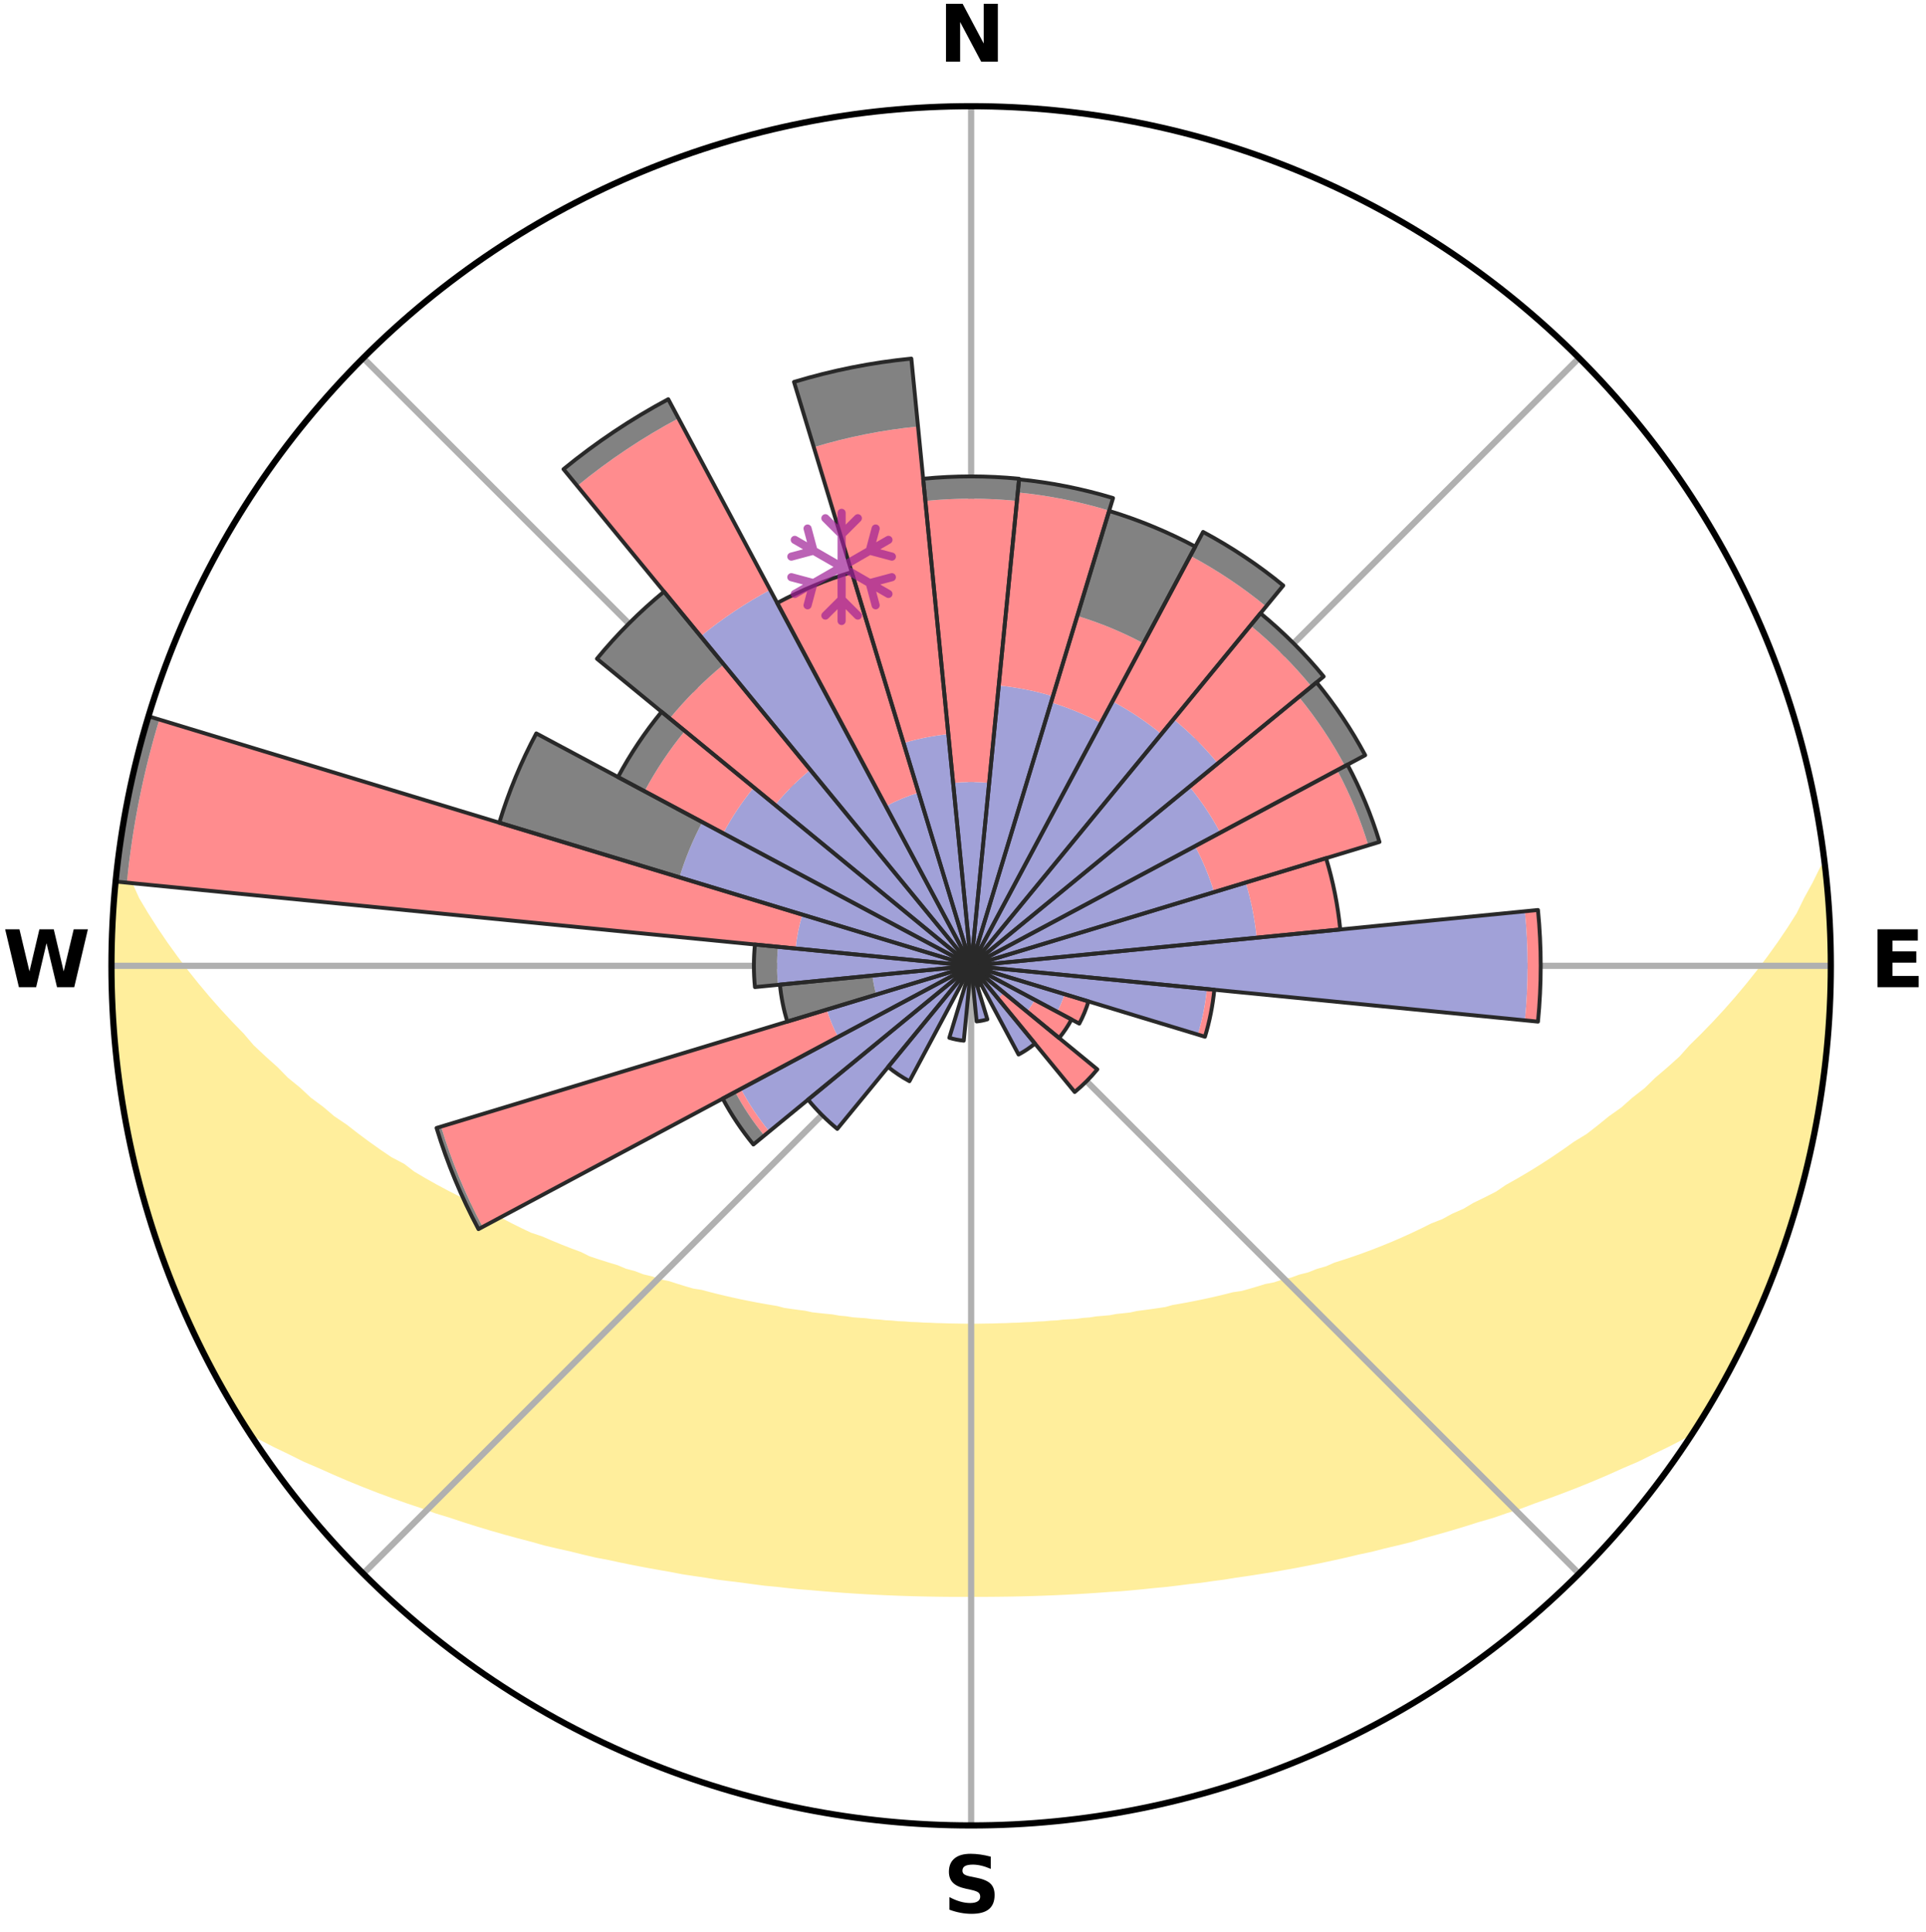 <?xml version="1.0" encoding="utf-8" standalone="no"?>
<!DOCTYPE svg PUBLIC "-//W3C//DTD SVG 1.1//EN"
  "http://www.w3.org/Graphics/SVG/1.1/DTD/svg11.dtd">
<svg xmlns:xlink="http://www.w3.org/1999/xlink" width="248.41pt" height="249.158pt" viewBox="0 0 248.41 249.158" xmlns="http://www.w3.org/2000/svg" version="1.1">
 <title>Ski Rose for Estación de esquí de Valdezcaray</title>
 <defs>
  <style type="text/css">*{stroke-linejoin: round; stroke-linecap: butt}</style>
 </defs>
 <g id="figure_1">
  <g id="patch_1">
   <path d="M 0 249.158 
L 248.41 249.158 
L 248.41 0 
L 0 0 
z
" style="fill: #ffffff"/>
  </g>
  <g id="axes_1">
   <g id="patch_2">
    <path d="M 236.135 124.579 
C 236.135 110.018 233.267 95.599 227.695 82.147 
C 222.122 68.695 213.955 56.471 203.659 46.175 
C 193.363 35.879 181.139 27.711 167.687 22.139 
C 154.235 16.567 139.815 13.699 125.255 13.699 
C 110.694 13.699 96.275 16.567 82.823 22.139 
C 69.371 27.711 57.147 35.879 46.851 46.175 
C 36.555 56.471 28.387 68.695 22.815 82.147 
C 17.243 95.599 14.375 110.018 14.375 124.579 
C 14.375 139.14 17.243 153.559 22.815 167.011 
C 28.387 180.463 36.555 192.687 46.851 202.983 
C 57.147 213.279 69.371 221.447 82.823 227.019 
C 96.275 232.591 110.694 235.459 125.255 235.459 
C 139.815 235.459 154.235 232.591 167.687 227.019 
C 181.139 221.447 193.363 213.279 203.659 202.983 
C 213.955 192.687 222.122 180.463 227.695 167.011 
C 233.267 153.559 236.135 139.14 236.135 124.579 
M 125.255 124.579 
C 125.255 124.579 125.255 124.579 125.255 124.579 
C 125.255 124.579 125.255 124.579 125.255 124.579 
C 125.255 124.579 125.255 124.579 125.255 124.579 
C 125.255 124.579 125.255 124.579 125.255 124.579 
C 125.255 124.579 125.255 124.579 125.255 124.579 
C 125.255 124.579 125.255 124.579 125.255 124.579 
C 125.255 124.579 125.255 124.579 125.255 124.579 
C 125.255 124.579 125.255 124.579 125.255 124.579 
C 125.255 124.579 125.255 124.579 125.255 124.579 
C 125.255 124.579 125.255 124.579 125.255 124.579 
C 125.255 124.579 125.255 124.579 125.255 124.579 
C 125.255 124.579 125.255 124.579 125.255 124.579 
C 125.255 124.579 125.255 124.579 125.255 124.579 
C 125.255 124.579 125.255 124.579 125.255 124.579 
C 125.255 124.579 125.255 124.579 125.255 124.579 
C 125.255 124.579 125.255 124.579 125.255 124.579 
z
" style="fill: #ffffff"/>
   </g>
   <g id="PolyCollection_1">
    <defs>
     <path id="md2f5bd0598" d="M 235.228 -137.109 
L 235.228 -137.109 
L 234.22 -135.071 
L 233.121 -133.068 
L 232.168 -131.118 
L 230.944 -129.194 
L 229.672 -127.313 
L 228.357 -125.479 
L 227.006 -123.691 
L 225.62 -121.951 
L 224.203 -120.259 
L 222.757 -118.616 
L 221.285 -117.021 
L 219.788 -115.477 
L 218.268 -113.982 
L 216.951 -112.507 
L 215.391 -111.108 
L 213.813 -109.76 
L 212.44 -108.42 
L 210.832 -107.168 
L 209.429 -105.918 
L 207.798 -104.762 
L 206.371 -103.601 
L 204.934 -102.482 
L 203.278 -101.467 
L 201.826 -100.436 
L 200.368 -99.447 
L 198.904 -98.498 
L 197.437 -97.591 
L 195.968 -96.725 
L 194.497 -95.898 
L 193.218 -95.028 
L 191.747 -94.277 
L 190.278 -93.565 
L 188.995 -92.799 
L 187.532 -92.159 
L 186.252 -91.46 
L 184.8 -90.89 
L 183.525 -90.255 
L 182.253 -89.651 
L 180.984 -89.076 
L 179.72 -88.529 
L 178.461 -88.012 
L 177.208 -87.521 
L 175.962 -87.058 
L 174.724 -86.62 
L 173.494 -86.208 
L 172.272 -85.821 
L 171.192 -85.345 
L 169.987 -85.003 
L 168.916 -84.571 
L 167.729 -84.272 
L 166.67 -83.881 
L 165.503 -83.623 
L 164.456 -83.269 
L 163.311 -83.048 
L 162.279 -82.73 
L 161.254 -82.43 
L 160.234 -82.146 
L 159.133 -81.988 
L 158.13 -81.735 
L 157.135 -81.496 
L 156.147 -81.27 
L 155.166 -81.059 
L 154.192 -80.859 
L 153.226 -80.672 
L 152.268 -80.497 
L 151.318 -80.332 
L 150.431 -80.081 
L 149.493 -79.939 
L 148.563 -79.805 
L 147.64 -79.681 
L 146.726 -79.564 
L 145.858 -79.37 
L 144.956 -79.27 
L 144.061 -79.177 
L 143.204 -79.014 
L 142.32 -78.935 
L 141.444 -78.862 
L 140.597 -78.725 
L 139.732 -78.664 
L 138.891 -78.545 
L 138.035 -78.494 
L 137.186 -78.446 
L 136.354 -78.349 
L 135.512 -78.31 
L 134.685 -78.229 
L 133.851 -78.197 
L 133.028 -78.13 
L 132.201 -78.104 
L 131.38 -78.051 
L 130.558 -78.031 
L 129.741 -77.991 
L 128.923 -77.976 
L 128.107 -77.948 
L 127.291 -77.938 
L 126.477 -77.923 
L 125.662 -77.915 
L 124.848 -77.916 
L 124.033 -77.924 
L 123.219 -77.94 
L 122.403 -77.952 
L 121.587 -77.98 
L 120.769 -77.997 
L 119.952 -78.038 
L 119.13 -78.059 
L 118.31 -78.113 
L 117.484 -78.14 
L 116.66 -78.208 
L 115.827 -78.241 
L 115 -78.323 
L 114.16 -78.364 
L 113.328 -78.461 
L 112.479 -78.51 
L 111.642 -78.623 
L 110.784 -78.682 
L 109.919 -78.745 
L 109.073 -78.882 
L 108.197 -78.957 
L 107.345 -79.112 
L 106.458 -79.201 
L 105.565 -79.294 
L 104.663 -79.395 
L 103.796 -79.59 
L 102.883 -79.707 
L 101.961 -79.833 
L 101.032 -79.967 
L 100.15 -80.206 
L 99.209 -80.361 
L 98.26 -80.527 
L 97.303 -80.703 
L 96.338 -80.891 
L 95.366 -81.09 
L 94.386 -81.303 
L 93.399 -81.528 
L 92.405 -81.768 
L 91.403 -82.022 
L 90.395 -82.291 
L 89.285 -82.464 
L 88.261 -82.765 
L 87.23 -83.082 
L 86.194 -83.418 
L 85.042 -83.658 
L 83.992 -84.03 
L 82.818 -84.308 
L 81.756 -84.72 
L 80.563 -85.039 
L 79.49 -85.493 
L 78.281 -85.857 
L 77.061 -86.244 
L 75.833 -86.656 
L 74.742 -87.202 
L 73.502 -87.664 
L 72.254 -88.153 
L 71.001 -88.669 
L 69.742 -89.213 
L 68.313 -89.685 
L 67.043 -90.29 
L 65.77 -90.924 
L 64.495 -91.589 
L 63.04 -92.192 
L 61.761 -92.922 
L 60.298 -93.596 
L 59.019 -94.394 
L 57.553 -95.141 
L 56.085 -95.928 
L 54.616 -96.754 
L 53.148 -97.62 
L 51.885 -98.597 
L 50.222 -99.473 
L 48.765 -100.462 
L 47.315 -101.492 
L 45.872 -102.564 
L 44.439 -103.679 
L 42.802 -104.784 
L 41.389 -105.986 
L 39.772 -107.187 
L 38.386 -108.479 
L 36.795 -109.776 
L 35.442 -111.156 
L 33.885 -112.55 
L 32.347 -113.994 
L 31.054 -115.509 
L 29.56 -117.048 
L 28.09 -118.636 
L 26.647 -120.274 
L 25.232 -121.96 
L 23.849 -123.694 
L 22.499 -125.476 
L 21.185 -127.304 
L 19.913 -129.178 
L 18.687 -131.097 
L 17.516 -133.058 
L 16.622 -135.039 
L 15.601 -137.073 
L 15.208 -137.117 
L 15.208 -137.117 
L 14.957 -135.2 
L 14.739 -133.277 
L 14.75 -131.338 
L 14.597 -129.411 
L 14.476 -127.48 
L 14.387 -125.547 
L 14.556 -123.613 
L 14.532 -121.68 
L 14.539 -119.745 
L 14.609 -117.812 
L 14.842 -115.889 
L 14.941 -113.957 
L 15.107 -112.029 
L 15.424 -110.12 
L 15.613 -108.193 
L 16.066 -106.307 
L 16.316 -104.388 
L 16.641 -102.481 
L 17.096 -100.601 
L 17.484 -98.705 
L 17.993 -96.839 
L 18.444 -94.958 
L 18.957 -93.092 
L 19.598 -91.266 
L 20.143 -89.409 
L 20.79 -87.586 
L 21.398 -85.749 
L 22.105 -83.947 
L 22.841 -82.158 
L 23.61 -80.382 
L 24.462 -78.645 
L 25.185 -76.848 
L 26.062 -75.123 
L 26.913 -73.386 
L 27.89 -71.714 
L 28.751 -69.98 
L 29.734 -68.313 
L 30.721 -66.649 
L 31.798 -65.04 
L 33.629 -63.933 
L 35.562 -62.935 
L 37.516 -61.996 
L 39.406 -61.054 
L 41.372 -60.214 
L 43.27 -59.365 
L 45.161 -58.555 
L 47.051 -57.787 
L 48.932 -57.054 
L 50.808 -56.361 
L 52.672 -55.701 
L 54.53 -55.077 
L 56.318 -54.429 
L 58.152 -53.867 
L 59.922 -53.281 
L 61.683 -52.725 
L 63.435 -52.197 
L 65.176 -51.697 
L 66.906 -51.224 
L 68.624 -50.777 
L 70.292 -50.302 
L 71.989 -49.903 
L 73.674 -49.528 
L 75.309 -49.119 
L 76.938 -48.737 
L 78.587 -48.425 
L 80.193 -48.078 
L 81.791 -47.757 
L 83.377 -47.449 
L 84.956 -47.165 
L 86.522 -46.892 
L 88.058 -46.594 
L 89.608 -46.36 
L 91.146 -46.135 
L 92.659 -45.886 
L 94.182 -45.697 
L 95.693 -45.513 
L 97.184 -45.309 
L 98.668 -45.118 
L 100.157 -44.979 
L 101.627 -44.814 
L 103.092 -44.663 
L 104.558 -44.548 
L 106.01 -44.419 
L 107.458 -44.302 
L 108.901 -44.196 
L 110.339 -44.1 
L 111.773 -44.015 
L 113.203 -43.941 
L 114.63 -43.876 
L 116.054 -43.82 
L 117.474 -43.774 
L 118.892 -43.738 
L 120.309 -43.71 
L 121.723 -43.691 
L 123.136 -43.681 
L 124.549 -43.68 
L 125.961 -43.682 
L 127.373 -43.686 
L 128.786 -43.697 
L 130.201 -43.716 
L 131.617 -43.744 
L 133.035 -43.782 
L 134.455 -43.828 
L 135.879 -43.884 
L 137.305 -43.95 
L 138.735 -44.025 
L 140.169 -44.111 
L 141.607 -44.207 
L 143.049 -44.313 
L 144.504 -44.401 
L 145.957 -44.529 
L 147.416 -44.668 
L 148.88 -44.821 
L 150.36 -44.956 
L 151.837 -45.133 
L 153.321 -45.323 
L 154.826 -45.487 
L 156.324 -45.706 
L 157.844 -45.903 
L 159.356 -46.152 
L 160.897 -46.37 
L 162.444 -46.611 
L 164.004 -46.86 
L 165.571 -47.133 
L 167.151 -47.416 
L 168.738 -47.724 
L 170.338 -48.044 
L 171.944 -48.39 
L 173.563 -48.75 
L 175.188 -49.138 
L 176.861 -49.491 
L 178.51 -49.918 
L 180.206 -50.316 
L 181.915 -50.738 
L 183.588 -51.244 
L 185.318 -51.717 
L 187.058 -52.217 
L 188.809 -52.745 
L 190.569 -53.301 
L 192.396 -53.828 
L 194.176 -54.444 
L 196.02 -55.039 
L 197.817 -55.72 
L 199.684 -56.377 
L 201.556 -57.074 
L 203.44 -57.803 
L 205.325 -58.574 
L 207.221 -59.38 
L 209.113 -60.232 
L 211.079 -61.072 
L 212.973 -62.01 
L 214.927 -62.949 
L 216.86 -63.947 
L 218.761 -65.009 
L 219.792 -66.646 
L 220.781 -68.31 
L 221.754 -69.982 
L 222.68 -71.682 
L 223.573 -73.398 
L 224.464 -75.115 
L 225.331 -76.845 
L 226.03 -78.653 
L 226.821 -80.417 
L 227.57 -82.199 
L 228.396 -83.951 
L 229.06 -85.768 
L 229.734 -87.581 
L 230.312 -89.427 
L 230.972 -91.246 
L 231.514 -93.104 
L 232.075 -94.955 
L 232.59 -96.82 
L 233.06 -98.697 
L 233.485 -100.585 
L 233.867 -102.482 
L 234.205 -104.386 
L 234.5 -106.298 
L 234.875 -108.196 
L 235.157 -110.11 
L 235.328 -112.038 
L 235.593 -113.955 
L 235.687 -115.888 
L 235.881 -117.813 
L 235.957 -119.746 
L 236.08 -121.677 
L 236.079 -123.612 
L 235.988 -125.545 
L 236.06 -127.481 
L 235.902 -129.41 
L 235.854 -131.344 
L 235.772 -133.277 
L 235.57 -135.201 
L 235.228 -137.109 
z
" style="stroke: #ffee9c"/>
    </defs>
    <g clip-path="url(#p39710526b2)">
     <use xlink:href="#md2f5bd0598" x="0" y="249.158" style="fill: #ffee9c; stroke: #ffee9c"/>
    </g>
   </g>
   <g id="matplotlib.axis_1">
    <g id="xtick_1">
     <g id="line2d_1">
      <path d="M 125.255 124.579 
L 125.255 13.699 
" clip-path="url(#p39710526b2)" style="fill: none; stroke: #b0b0b0; stroke-width: 0.8; stroke-linecap: square"/>
     </g>
     <g id="text_1">
      <!-- N -->
      <g transform="translate(121.07 7.958) scale(0.1 -0.1)">
       <defs>
        <path id="DejaVuSans-Bold-4e" d="M 588 4666 
L 1931 4666 
L 3628 1466 
L 3628 4666 
L 4769 4666 
L 4769 0 
L 3425 0 
L 1728 3200 
L 1728 0 
L 588 0 
L 588 4666 
z
" transform="scale(0.016)"/>
       </defs>
       <use xlink:href="#DejaVuSans-Bold-4e"/>
      </g>
     </g>
    </g>
    <g id="xtick_2">
     <g id="line2d_2">
      <path d="M 125.255 124.579 
L 203.659 46.175 
" clip-path="url(#p39710526b2)" style="fill: none; stroke: #b0b0b0; stroke-width: 0.8; stroke-linecap: square"/>
     </g>
    </g>
    <g id="xtick_3">
     <g id="line2d_3">
      <path d="M 125.255 124.579 
L 236.135 124.579 
" clip-path="url(#p39710526b2)" style="fill: none; stroke: #b0b0b0; stroke-width: 0.8; stroke-linecap: square"/>
     </g>
     <g id="text_2">
      <!-- E -->
      <g transform="translate(241.219 127.338) scale(0.1 -0.1)">
       <defs>
        <path id="DejaVuSans-Bold-45" d="M 588 4666 
L 3834 4666 
L 3834 3756 
L 1791 3756 
L 1791 2888 
L 3713 2888 
L 3713 1978 
L 1791 1978 
L 1791 909 
L 3903 909 
L 3903 0 
L 588 0 
L 588 4666 
z
" transform="scale(0.016)"/>
       </defs>
       <use xlink:href="#DejaVuSans-Bold-45"/>
      </g>
     </g>
    </g>
    <g id="xtick_4">
     <g id="line2d_4">
      <path d="M 125.255 124.579 
L 203.659 202.983 
" clip-path="url(#p39710526b2)" style="fill: none; stroke: #b0b0b0; stroke-width: 0.8; stroke-linecap: square"/>
     </g>
    </g>
    <g id="xtick_5">
     <g id="line2d_5">
      <path d="M 125.255 124.579 
L 125.255 235.459 
" clip-path="url(#p39710526b2)" style="fill: none; stroke: #b0b0b0; stroke-width: 0.8; stroke-linecap: square"/>
     </g>
     <g id="text_3">
      <!-- S -->
      <g transform="translate(121.654 246.718) scale(0.1 -0.1)">
       <defs>
        <path id="DejaVuSans-Bold-53" d="M 3834 4519 
L 3834 3531 
Q 3450 3703 3084 3790 
Q 2719 3878 2394 3878 
Q 1963 3878 1756 3759 
Q 1550 3641 1550 3391 
Q 1550 3203 1689 3098 
Q 1828 2994 2194 2919 
L 2706 2816 
Q 3484 2659 3812 2340 
Q 4141 2022 4141 1434 
Q 4141 663 3683 286 
Q 3225 -91 2284 -91 
Q 1841 -91 1394 -6 
Q 947 78 500 244 
L 500 1259 
Q 947 1022 1364 901 
Q 1781 781 2169 781 
Q 2563 781 2772 912 
Q 2981 1044 2981 1288 
Q 2981 1506 2839 1625 
Q 2697 1744 2272 1838 
L 1806 1941 
Q 1106 2091 782 2419 
Q 459 2747 459 3303 
Q 459 4000 909 4375 
Q 1359 4750 2203 4750 
Q 2588 4750 2994 4692 
Q 3400 4634 3834 4519 
z
" transform="scale(0.016)"/>
       </defs>
       <use xlink:href="#DejaVuSans-Bold-53"/>
      </g>
     </g>
    </g>
    <g id="xtick_6">
     <g id="line2d_6">
      <path d="M 125.255 124.579 
L 46.851 202.983 
" clip-path="url(#p39710526b2)" style="fill: none; stroke: #b0b0b0; stroke-width: 0.8; stroke-linecap: square"/>
     </g>
    </g>
    <g id="xtick_7">
     <g id="line2d_7">
      <path d="M 125.255 124.579 
L 14.375 124.579 
" clip-path="url(#p39710526b2)" style="fill: none; stroke: #b0b0b0; stroke-width: 0.8; stroke-linecap: square"/>
     </g>
     <g id="text_4">
      <!-- W -->
      <g transform="translate(0.36 127.338) scale(0.1 -0.1)">
       <defs>
        <path id="DejaVuSans-Bold-57" d="M 191 4666 
L 1344 4666 
L 2150 1275 
L 2950 4666 
L 4109 4666 
L 4909 1275 
L 5716 4666 
L 6859 4666 
L 5759 0 
L 4372 0 
L 3525 3547 
L 2688 0 
L 1300 0 
L 191 4666 
z
" transform="scale(0.016)"/>
       </defs>
       <use xlink:href="#DejaVuSans-Bold-57"/>
      </g>
     </g>
    </g>
    <g id="xtick_8">
     <g id="line2d_8">
      <path d="M 125.255 124.579 
L 46.851 46.175 
" clip-path="url(#p39710526b2)" style="fill: none; stroke: #b0b0b0; stroke-width: 0.8; stroke-linecap: square"/>
     </g>
    </g>
   </g>
   <g id="matplotlib.axis_2"/>
   <g id="patch_3">
    <path d="M 125.255 124.579 
C 125.255 124.579 125.255 124.579 125.255 124.579 
C 125.255 124.579 125.255 124.579 125.255 124.579 
L 125.255 124.579 
C 125.255 124.579 125.255 124.579 125.255 124.579 
C 125.255 124.579 125.255 124.579 125.255 124.579 
z
" clip-path="url(#p39710526b2)" style="fill: #d9d9d9"/>
   </g>
   <g id="patch_4">
    <path d="M 125.255 124.579 
C 125.255 124.579 125.255 124.579 125.255 124.579 
C 125.255 124.579 125.255 124.579 125.255 124.579 
L 125.255 124.579 
C 125.255 124.579 125.255 124.579 125.255 124.579 
C 125.255 124.579 125.255 124.579 125.255 124.579 
z
" clip-path="url(#p39710526b2)" style="fill: #d9d9d9"/>
   </g>
   <g id="patch_5">
    <path d="M 125.255 124.579 
C 125.255 124.579 125.255 124.579 125.255 124.579 
C 125.255 124.579 125.255 124.579 125.255 124.579 
L 125.255 124.579 
C 125.255 124.579 125.255 124.579 125.255 124.579 
C 125.255 124.579 125.255 124.579 125.255 124.579 
z
" clip-path="url(#p39710526b2)" style="fill: #d9d9d9"/>
   </g>
   <g id="patch_6">
    <path d="M 125.255 124.579 
C 125.255 124.579 125.255 124.579 125.255 124.579 
C 125.255 124.579 125.255 124.579 125.255 124.579 
L 125.255 124.579 
C 125.255 124.579 125.255 124.579 125.255 124.579 
C 125.255 124.579 125.255 124.579 125.255 124.579 
z
" clip-path="url(#p39710526b2)" style="fill: #d9d9d9"/>
   </g>
   <g id="patch_7">
    <path d="M 125.255 124.579 
C 125.255 124.579 125.255 124.579 125.255 124.579 
C 125.255 124.579 125.255 124.579 125.255 124.579 
L 125.255 124.579 
C 125.255 124.579 125.255 124.579 125.255 124.579 
C 125.255 124.579 125.255 124.579 125.255 124.579 
z
" clip-path="url(#p39710526b2)" style="fill: #d9d9d9"/>
   </g>
   <g id="patch_8">
    <path d="M 125.255 124.579 
C 125.255 124.579 125.255 124.579 125.255 124.579 
C 125.255 124.579 125.255 124.579 125.255 124.579 
L 125.255 124.579 
C 125.255 124.579 125.255 124.579 125.255 124.579 
C 125.255 124.579 125.255 124.579 125.255 124.579 
z
" clip-path="url(#p39710526b2)" style="fill: #d9d9d9"/>
   </g>
   <g id="patch_9">
    <path d="M 125.255 124.579 
C 125.255 124.579 125.255 124.579 125.255 124.579 
C 125.255 124.579 125.255 124.579 125.255 124.579 
L 125.255 124.579 
C 125.255 124.579 125.255 124.579 125.255 124.579 
C 125.255 124.579 125.255 124.579 125.255 124.579 
z
" clip-path="url(#p39710526b2)" style="fill: #d9d9d9"/>
   </g>
   <g id="patch_10">
    <path d="M 125.255 124.579 
C 125.255 124.579 125.255 124.579 125.255 124.579 
C 125.255 124.579 125.255 124.579 125.255 124.579 
L 125.255 124.579 
C 125.255 124.579 125.255 124.579 125.255 124.579 
C 125.255 124.579 125.255 124.579 125.255 124.579 
z
" clip-path="url(#p39710526b2)" style="fill: #d9d9d9"/>
   </g>
   <g id="patch_11">
    <path d="M 125.255 124.579 
C 125.255 124.579 125.255 124.579 125.255 124.579 
C 125.255 124.579 125.255 124.579 125.255 124.579 
L 125.255 124.579 
C 125.255 124.579 125.255 124.579 125.255 124.579 
C 125.255 124.579 125.255 124.579 125.255 124.579 
z
" clip-path="url(#p39710526b2)" style="fill: #d9d9d9"/>
   </g>
   <g id="patch_12">
    <path d="M 125.255 124.579 
C 125.255 124.579 125.255 124.579 125.255 124.579 
C 125.255 124.579 125.255 124.579 125.255 124.579 
L 125.255 124.579 
C 125.255 124.579 125.255 124.579 125.255 124.579 
C 125.255 124.579 125.255 124.579 125.255 124.579 
z
" clip-path="url(#p39710526b2)" style="fill: #d9d9d9"/>
   </g>
   <g id="patch_13">
    <path d="M 125.255 124.579 
C 125.255 124.579 125.255 124.579 125.255 124.579 
C 125.255 124.579 125.255 124.579 125.255 124.579 
L 125.255 124.579 
C 125.255 124.579 125.255 124.579 125.255 124.579 
C 125.255 124.579 125.255 124.579 125.255 124.579 
z
" clip-path="url(#p39710526b2)" style="fill: #d9d9d9"/>
   </g>
   <g id="patch_14">
    <path d="M 125.255 124.579 
C 125.255 124.579 125.255 124.579 125.255 124.579 
C 125.255 124.579 125.255 124.579 125.255 124.579 
L 125.255 124.579 
C 125.255 124.579 125.255 124.579 125.255 124.579 
C 125.255 124.579 125.255 124.579 125.255 124.579 
z
" clip-path="url(#p39710526b2)" style="fill: #d9d9d9"/>
   </g>
   <g id="patch_15">
    <path d="M 125.255 124.579 
C 125.255 124.579 125.255 124.579 125.255 124.579 
C 125.255 124.579 125.255 124.579 125.255 124.579 
L 125.255 124.579 
C 125.255 124.579 125.255 124.579 125.255 124.579 
C 125.255 124.579 125.255 124.579 125.255 124.579 
z
" clip-path="url(#p39710526b2)" style="fill: #d9d9d9"/>
   </g>
   <g id="patch_16">
    <path d="M 125.255 124.579 
C 125.255 124.579 125.255 124.579 125.255 124.579 
C 125.255 124.579 125.255 124.579 125.255 124.579 
L 125.255 124.579 
C 125.255 124.579 125.255 124.579 125.255 124.579 
C 125.255 124.579 125.255 124.579 125.255 124.579 
z
" clip-path="url(#p39710526b2)" style="fill: #d9d9d9"/>
   </g>
   <g id="patch_17">
    <path d="M 125.255 124.579 
C 125.255 124.579 125.255 124.579 125.255 124.579 
C 125.255 124.579 125.255 124.579 125.255 124.579 
L 125.255 124.579 
C 125.255 124.579 125.255 124.579 125.255 124.579 
C 125.255 124.579 125.255 124.579 125.255 124.579 
z
" clip-path="url(#p39710526b2)" style="fill: #d9d9d9"/>
   </g>
   <g id="patch_18">
    <path d="M 125.255 124.579 
C 125.255 124.579 125.255 124.579 125.255 124.579 
C 125.255 124.579 125.255 124.579 125.255 124.579 
L 125.255 124.579 
C 125.255 124.579 125.255 124.579 125.255 124.579 
C 125.255 124.579 125.255 124.579 125.255 124.579 
z
" clip-path="url(#p39710526b2)" style="fill: #d9d9d9"/>
   </g>
   <g id="patch_19">
    <path d="M 125.255 124.579 
C 125.255 124.579 125.255 124.579 125.255 124.579 
C 125.255 124.579 125.255 124.579 125.255 124.579 
L 125.255 124.579 
C 125.255 124.579 125.255 124.579 125.255 124.579 
C 125.255 124.579 125.255 124.579 125.255 124.579 
z
" clip-path="url(#p39710526b2)" style="fill: #d9d9d9"/>
   </g>
   <g id="patch_20">
    <path d="M 125.255 124.579 
C 125.255 124.579 125.255 124.579 125.255 124.579 
C 125.255 124.579 125.255 124.579 125.255 124.579 
L 125.255 124.579 
C 125.255 124.579 125.255 124.579 125.255 124.579 
C 125.255 124.579 125.255 124.579 125.255 124.579 
z
" clip-path="url(#p39710526b2)" style="fill: #d9d9d9"/>
   </g>
   <g id="patch_21">
    <path d="M 125.255 124.579 
C 125.255 124.579 125.255 124.579 125.255 124.579 
C 125.255 124.579 125.255 124.579 125.255 124.579 
L 125.255 124.579 
C 125.255 124.579 125.255 124.579 125.255 124.579 
C 125.255 124.579 125.255 124.579 125.255 124.579 
z
" clip-path="url(#p39710526b2)" style="fill: #d9d9d9"/>
   </g>
   <g id="patch_22">
    <path d="M 125.255 124.579 
C 125.255 124.579 125.255 124.579 125.255 124.579 
C 125.255 124.579 125.255 124.579 125.255 124.579 
L 125.255 124.579 
C 125.255 124.579 125.255 124.579 125.255 124.579 
C 125.255 124.579 125.255 124.579 125.255 124.579 
z
" clip-path="url(#p39710526b2)" style="fill: #d9d9d9"/>
   </g>
   <g id="patch_23">
    <path d="M 125.255 124.579 
C 125.255 124.579 125.255 124.579 125.255 124.579 
C 125.255 124.579 125.255 124.579 125.255 124.579 
L 125.255 124.579 
C 125.255 124.579 125.255 124.579 125.255 124.579 
C 125.255 124.579 125.255 124.579 125.255 124.579 
z
" clip-path="url(#p39710526b2)" style="fill: #d9d9d9"/>
   </g>
   <g id="patch_24">
    <path d="M 125.255 124.579 
C 125.255 124.579 125.255 124.579 125.255 124.579 
C 125.255 124.579 125.255 124.579 125.255 124.579 
L 125.255 124.579 
C 125.255 124.579 125.255 124.579 125.255 124.579 
C 125.255 124.579 125.255 124.579 125.255 124.579 
z
" clip-path="url(#p39710526b2)" style="fill: #d9d9d9"/>
   </g>
   <g id="patch_25">
    <path d="M 125.255 124.579 
C 125.255 124.579 125.255 124.579 125.255 124.579 
C 125.255 124.579 125.255 124.579 125.255 124.579 
L 125.255 124.579 
C 125.255 124.579 125.255 124.579 125.255 124.579 
C 125.255 124.579 125.255 124.579 125.255 124.579 
z
" clip-path="url(#p39710526b2)" style="fill: #d9d9d9"/>
   </g>
   <g id="patch_26">
    <path d="M 125.255 124.579 
C 125.255 124.579 125.255 124.579 125.255 124.579 
C 125.255 124.579 125.255 124.579 125.255 124.579 
L 125.255 124.579 
C 125.255 124.579 125.255 124.579 125.255 124.579 
C 125.255 124.579 125.255 124.579 125.255 124.579 
z
" clip-path="url(#p39710526b2)" style="fill: #d9d9d9"/>
   </g>
   <g id="patch_27">
    <path d="M 125.255 124.579 
C 125.255 124.579 125.255 124.579 125.255 124.579 
C 125.255 124.579 125.255 124.579 125.255 124.579 
L 125.255 124.579 
C 125.255 124.579 125.255 124.579 125.255 124.579 
C 125.255 124.579 125.255 124.579 125.255 124.579 
z
" clip-path="url(#p39710526b2)" style="fill: #d9d9d9"/>
   </g>
   <g id="patch_28">
    <path d="M 125.255 124.579 
C 125.255 124.579 125.255 124.579 125.255 124.579 
C 125.255 124.579 125.255 124.579 125.255 124.579 
L 125.255 124.579 
C 125.255 124.579 125.255 124.579 125.255 124.579 
C 125.255 124.579 125.255 124.579 125.255 124.579 
z
" clip-path="url(#p39710526b2)" style="fill: #d9d9d9"/>
   </g>
   <g id="patch_29">
    <path d="M 125.255 124.579 
C 125.255 124.579 125.255 124.579 125.255 124.579 
C 125.255 124.579 125.255 124.579 125.255 124.579 
L 125.255 124.579 
C 125.255 124.579 125.255 124.579 125.255 124.579 
C 125.255 124.579 125.255 124.579 125.255 124.579 
z
" clip-path="url(#p39710526b2)" style="fill: #d9d9d9"/>
   </g>
   <g id="patch_30">
    <path d="M 125.255 124.579 
C 125.255 124.579 125.255 124.579 125.255 124.579 
C 125.255 124.579 125.255 124.579 125.255 124.579 
L 125.255 124.579 
C 125.255 124.579 125.255 124.579 125.255 124.579 
C 125.255 124.579 125.255 124.579 125.255 124.579 
z
" clip-path="url(#p39710526b2)" style="fill: #d9d9d9"/>
   </g>
   <g id="patch_31">
    <path d="M 125.255 124.579 
C 125.255 124.579 125.255 124.579 125.255 124.579 
C 125.255 124.579 125.255 124.579 125.255 124.579 
L 125.255 124.579 
C 125.255 124.579 125.255 124.579 125.255 124.579 
C 125.255 124.579 125.255 124.579 125.255 124.579 
z
" clip-path="url(#p39710526b2)" style="fill: #d9d9d9"/>
   </g>
   <g id="patch_32">
    <path d="M 125.255 124.579 
C 125.255 124.579 125.255 124.579 125.255 124.579 
C 125.255 124.579 125.255 124.579 125.255 124.579 
L 125.255 124.579 
C 125.255 124.579 125.255 124.579 125.255 124.579 
C 125.255 124.579 125.255 124.579 125.255 124.579 
z
" clip-path="url(#p39710526b2)" style="fill: #d9d9d9"/>
   </g>
   <g id="patch_33">
    <path d="M 125.255 124.579 
C 125.255 124.579 125.255 124.579 125.255 124.579 
C 125.255 124.579 125.255 124.579 125.255 124.579 
L 125.255 124.579 
C 125.255 124.579 125.255 124.579 125.255 124.579 
C 125.255 124.579 125.255 124.579 125.255 124.579 
z
" clip-path="url(#p39710526b2)" style="fill: #d9d9d9"/>
   </g>
   <g id="patch_34">
    <path d="M 125.255 124.579 
C 125.255 124.579 125.255 124.579 125.255 124.579 
C 125.255 124.579 125.255 124.579 125.255 124.579 
L 125.255 124.579 
C 125.255 124.579 125.255 124.579 125.255 124.579 
C 125.255 124.579 125.255 124.579 125.255 124.579 
z
" clip-path="url(#p39710526b2)" style="fill: #d9d9d9"/>
   </g>
   <g id="patch_35">
    <path d="M 125.255 124.579 
C 125.255 124.579 125.255 124.579 125.255 124.579 
C 125.255 124.579 125.255 124.579 125.255 124.579 
L 127.579 100.982 
C 126.807 100.906 126.031 100.868 125.255 100.868 
C 124.479 100.868 123.703 100.906 122.931 100.982 
z
" clip-path="url(#p39710526b2)" style="fill: #a1a1d8"/>
   </g>
   <g id="patch_36">
    <path d="M 125.255 124.579 
C 125.255 124.579 125.255 124.579 125.255 124.579 
C 125.255 124.579 125.255 124.579 125.255 124.579 
L 135.802 89.811 
C 134.664 89.465 133.509 89.176 132.343 88.944 
C 131.177 88.712 130 88.538 128.816 88.421 
z
" clip-path="url(#p39710526b2)" style="fill: #a1a1d8"/>
   </g>
   <g id="patch_37">
    <path d="M 125.255 124.579 
C 125.255 124.579 125.255 124.579 125.255 124.579 
C 125.255 124.579 125.255 124.579 125.255 124.579 
L 141.992 93.266 
C 140.967 92.718 139.916 92.221 138.842 91.776 
C 137.769 91.331 136.674 90.94 135.562 90.602 
z
" clip-path="url(#p39710526b2)" style="fill: #a1a1d8"/>
   </g>
   <g id="patch_38">
    <path d="M 125.255 124.579 
C 125.255 124.579 125.255 124.579 125.255 124.579 
C 125.255 124.579 125.255 124.579 125.255 124.579 
L 149.791 94.681 
C 148.813 93.878 147.795 93.123 146.743 92.42 
C 145.69 91.717 144.604 91.066 143.487 90.469 
z
" clip-path="url(#p39710526b2)" style="fill: #a1a1d8"/>
   </g>
   <g id="patch_39">
    <path d="M 125.255 124.579 
C 125.255 124.579 125.255 124.579 125.255 124.579 
C 125.255 124.579 125.255 124.579 125.255 124.579 
L 157.071 98.468 
C 156.217 97.427 155.311 96.428 154.359 95.475 
C 153.406 94.523 152.407 93.617 151.366 92.763 
z
" clip-path="url(#p39710526b2)" style="fill: #a1a1d8"/>
   </g>
   <g id="patch_40">
    <path d="M 125.255 124.579 
C 125.255 124.579 125.255 124.579 125.255 124.579 
C 125.255 124.579 125.255 124.579 125.255 124.579 
L 157.388 107.404 
C 156.826 106.352 156.212 105.328 155.55 104.337 
C 154.887 103.345 154.176 102.387 153.42 101.465 
z
" clip-path="url(#p39710526b2)" style="fill: #a1a1d8"/>
   </g>
   <g id="patch_41">
    <path d="M 125.255 124.579 
C 125.255 124.579 125.255 124.579 125.255 124.579 
C 125.255 124.579 125.255 124.579 125.255 124.579 
L 156.592 115.073 
C 156.281 114.047 155.92 113.037 155.51 112.047 
C 155.1 111.057 154.641 110.087 154.136 109.142 
z
" clip-path="url(#p39710526b2)" style="fill: #a1a1d8"/>
   </g>
   <g id="patch_42">
    <path d="M 125.255 124.579 
C 125.255 124.579 125.255 124.579 125.255 124.579 
C 125.255 124.579 125.255 124.579 125.255 124.579 
L 162.085 120.952 
C 161.966 119.746 161.788 118.547 161.552 117.359 
C 161.316 116.171 161.021 114.995 160.67 113.836 
z
" clip-path="url(#p39710526b2)" style="fill: #a1a1d8"/>
   </g>
   <g id="patch_43">
    <path d="M 125.255 124.579 
C 125.255 124.579 125.255 124.579 125.255 124.579 
C 125.255 124.579 125.255 124.579 125.255 124.579 
L 196.684 131.614 
C 196.914 129.276 197.029 126.928 197.029 124.579 
C 197.029 122.23 196.914 119.882 196.684 117.544 
z
" clip-path="url(#p39710526b2)" style="fill: #a1a1d8"/>
   </g>
   <g id="patch_44">
    <path d="M 125.255 124.579 
C 125.255 124.579 125.255 124.579 125.255 124.579 
C 125.255 124.579 125.255 124.579 125.255 124.579 
L 154.496 133.449 
C 154.786 132.492 155.029 131.521 155.225 130.54 
C 155.42 129.559 155.566 128.57 155.665 127.574 
z
" clip-path="url(#p39710526b2)" style="fill: #a1a1d8"/>
   </g>
   <g id="patch_45">
    <path d="M 125.255 124.579 
C 125.255 124.579 125.255 124.579 125.255 124.579 
C 125.255 124.579 125.255 124.579 125.255 124.579 
L 136.358 130.514 
C 136.553 130.151 136.729 129.778 136.887 129.397 
C 137.044 129.016 137.183 128.628 137.303 128.234 
z
" clip-path="url(#p39710526b2)" style="fill: #a1a1d8"/>
   </g>
   <g id="patch_46">
    <path d="M 125.255 124.579 
C 125.255 124.579 125.255 124.579 125.255 124.579 
C 125.255 124.579 125.255 124.579 125.255 124.579 
L 132.452 130.486 
C 132.645 130.25 132.827 130.005 132.996 129.752 
C 133.166 129.498 133.322 129.237 133.466 128.968 
z
" clip-path="url(#p39710526b2)" style="fill: #a1a1d8"/>
   </g>
   <g id="patch_47">
    <path d="M 125.255 124.579 
C 125.255 124.579 125.255 124.579 125.255 124.579 
C 125.255 124.579 125.255 124.579 125.255 124.579 
L 128.713 128.793 
C 128.851 128.68 128.984 128.56 129.11 128.434 
C 129.236 128.308 129.356 128.175 129.469 128.038 
z
" clip-path="url(#p39710526b2)" style="fill: #a1a1d8"/>
   </g>
   <g id="patch_48">
    <path d="M 125.255 124.579 
C 125.255 124.579 125.255 124.579 125.255 124.579 
C 125.255 124.579 125.255 124.579 125.255 124.579 
L 131.372 136.024 
C 131.747 135.824 132.112 135.605 132.465 135.369 
C 132.818 135.133 133.159 134.88 133.488 134.611 
z
" clip-path="url(#p39710526b2)" style="fill: #a1a1d8"/>
   </g>
   <g id="patch_49">
    <path d="M 125.255 124.579 
C 125.255 124.579 125.255 124.579 125.255 124.579 
C 125.255 124.579 125.255 124.579 125.255 124.579 
L 126.046 127.188 
C 126.131 127.162 126.216 127.132 126.298 127.097 
C 126.38 127.063 126.461 127.025 126.54 126.983 
z
" clip-path="url(#p39710526b2)" style="fill: #a1a1d8"/>
   </g>
   <g id="patch_50">
    <path d="M 125.255 124.579 
C 125.255 124.579 125.255 124.579 125.255 124.579 
C 125.255 124.579 125.255 124.579 125.255 124.579 
L 125.962 131.756 
C 126.197 131.733 126.43 131.698 126.662 131.652 
C 126.893 131.606 127.122 131.549 127.348 131.48 
z
" clip-path="url(#p39710526b2)" style="fill: #a1a1d8"/>
   </g>
   <g id="patch_51">
    <path d="M 125.255 124.579 
C 125.255 124.579 125.255 124.579 125.255 124.579 
C 125.255 124.579 125.255 124.579 125.255 124.579 
L 125.255 124.579 
C 125.255 124.579 125.255 124.579 125.255 124.579 
C 125.255 124.579 125.255 124.579 125.255 124.579 
z
" clip-path="url(#p39710526b2)" style="fill: #a1a1d8"/>
   </g>
   <g id="patch_52">
    <path d="M 125.255 124.579 
C 125.255 124.579 125.255 124.579 125.255 124.579 
C 125.255 124.579 125.255 124.579 125.255 124.579 
L 122.439 133.863 
C 122.743 133.955 123.051 134.032 123.362 134.094 
C 123.674 134.156 123.988 134.203 124.304 134.234 
z
" clip-path="url(#p39710526b2)" style="fill: #a1a1d8"/>
   </g>
   <g id="patch_53">
    <path d="M 125.255 124.579 
C 125.255 124.579 125.255 124.579 125.255 124.579 
C 125.255 124.579 125.255 124.579 125.255 124.579 
L 125.255 124.579 
C 125.255 124.579 125.255 124.579 125.255 124.579 
C 125.255 124.579 125.255 124.579 125.255 124.579 
z
" clip-path="url(#p39710526b2)" style="fill: #a1a1d8"/>
   </g>
   <g id="patch_54">
    <path d="M 125.255 124.579 
C 125.255 124.579 125.255 124.579 125.255 124.579 
C 125.255 124.579 125.255 124.579 125.255 124.579 
L 114.548 137.625 
C 114.975 137.975 115.419 138.305 115.879 138.611 
C 116.338 138.918 116.812 139.203 117.299 139.463 
z
" clip-path="url(#p39710526b2)" style="fill: #a1a1d8"/>
   </g>
   <g id="patch_55">
    <path d="M 125.255 124.579 
C 125.255 124.579 125.255 124.579 125.255 124.579 
C 125.255 124.579 125.255 124.579 125.255 124.579 
L 104.219 141.843 
C 104.784 142.531 105.383 143.192 106.013 143.821 
C 106.642 144.451 107.303 145.05 107.991 145.615 
z
" clip-path="url(#p39710526b2)" style="fill: #a1a1d8"/>
   </g>
   <g id="patch_56">
    <path d="M 125.255 124.579 
C 125.255 124.579 125.255 124.579 125.255 124.579 
C 125.255 124.579 125.255 124.579 125.255 124.579 
L 95.552 140.456 
C 96.072 141.428 96.639 142.374 97.251 143.291 
C 97.864 144.207 98.521 145.093 99.22 145.945 
z
" clip-path="url(#p39710526b2)" style="fill: #a1a1d8"/>
   </g>
   <g id="patch_57">
    <path d="M 125.255 124.579 
C 125.255 124.579 125.255 124.579 125.255 124.579 
C 125.255 124.579 125.255 124.579 125.255 124.579 
L 106.627 130.23 
C 106.812 130.84 107.027 131.44 107.27 132.028 
C 107.514 132.617 107.787 133.193 108.087 133.755 
z
" clip-path="url(#p39710526b2)" style="fill: #a1a1d8"/>
   </g>
   <g id="patch_58">
    <path d="M 125.255 124.579 
C 125.255 124.579 125.255 124.579 125.255 124.579 
C 125.255 124.579 125.255 124.579 125.255 124.579 
L 112.531 125.832 
C 112.572 126.249 112.634 126.663 112.715 127.073 
C 112.797 127.484 112.899 127.89 113.02 128.29 
z
" clip-path="url(#p39710526b2)" style="fill: #a1a1d8"/>
   </g>
   <g id="patch_59">
    <path d="M 125.255 124.579 
C 125.255 124.579 125.255 124.579 125.255 124.579 
C 125.255 124.579 125.255 124.579 125.255 124.579 
L 100.343 122.125 
C 100.263 122.941 100.223 123.76 100.223 124.579 
C 100.223 125.398 100.263 126.217 100.343 127.033 
z
" clip-path="url(#p39710526b2)" style="fill: #a1a1d8"/>
   </g>
   <g id="patch_60">
    <path d="M 125.255 124.579 
C 125.255 124.579 125.255 124.579 125.255 124.579 
C 125.255 124.579 125.255 124.579 125.255 124.579 
L 103.483 117.975 
C 103.267 118.687 103.086 119.41 102.94 120.14 
C 102.795 120.871 102.686 121.608 102.613 122.349 
z
" clip-path="url(#p39710526b2)" style="fill: #a1a1d8"/>
   </g>
   <g id="patch_61">
    <path d="M 125.255 124.579 
C 125.255 124.579 125.255 124.579 125.255 124.579 
C 125.255 124.579 125.255 124.579 125.255 124.579 
L 90.584 106.047 
C 89.978 107.182 89.427 108.346 88.935 109.535 
C 88.442 110.724 88.009 111.936 87.635 113.167 
z
" clip-path="url(#p39710526b2)" style="fill: #a1a1d8"/>
   </g>
   <g id="patch_62">
    <path d="M 125.255 124.579 
C 125.255 124.579 125.255 124.579 125.255 124.579 
C 125.255 124.579 125.255 124.579 125.255 124.579 
L 97.222 101.573 
C 96.469 102.491 95.761 103.444 95.102 104.431 
C 94.442 105.418 93.832 106.437 93.272 107.484 
z
" clip-path="url(#p39710526b2)" style="fill: #a1a1d8"/>
   </g>
   <g id="patch_63">
    <path d="M 125.255 124.579 
C 125.255 124.579 125.255 124.579 125.255 124.579 
C 125.255 124.579 125.255 124.579 125.255 124.579 
L 104.504 99.294 
C 103.676 99.973 102.883 100.693 102.125 101.45 
C 101.368 102.207 100.649 103.001 99.97 103.828 
z
" clip-path="url(#p39710526b2)" style="fill: #a1a1d8"/>
   </g>
   <g id="patch_64">
    <path d="M 125.255 124.579 
C 125.255 124.579 125.255 124.579 125.255 124.579 
C 125.255 124.579 125.255 124.579 125.255 124.579 
L 99.332 76.081 
C 97.745 76.929 96.2 77.855 94.703 78.855 
C 93.207 79.855 91.76 80.928 90.369 82.07 
z
" clip-path="url(#p39710526b2)" style="fill: #a1a1d8"/>
   </g>
   <g id="patch_65">
    <path d="M 125.255 124.579 
C 125.255 124.579 125.255 124.579 125.255 124.579 
C 125.255 124.579 125.255 124.579 125.255 124.579 
L 118.479 102.242 
C 117.748 102.463 117.028 102.721 116.322 103.013 
C 115.616 103.306 114.925 103.633 114.251 103.993 
z
" clip-path="url(#p39710526b2)" style="fill: #a1a1d8"/>
   </g>
   <g id="patch_66">
    <path d="M 125.255 124.579 
C 125.255 124.579 125.255 124.579 125.255 124.579 
C 125.255 124.579 125.255 124.579 125.255 124.579 
L 122.312 94.698 
C 121.334 94.795 120.361 94.939 119.397 95.131 
C 118.433 95.322 117.479 95.561 116.539 95.847 
z
" clip-path="url(#p39710526b2)" style="fill: #a1a1d8"/>
   </g>
   <g id="patch_67">
    <path d="M 122.931 100.982 
C 123.703 100.906 124.479 100.868 125.255 100.868 
C 126.031 100.868 126.807 100.906 127.579 100.982 
L 131.161 64.613 
C 129.198 64.419 127.227 64.323 125.255 64.323 
C 123.283 64.323 121.311 64.419 119.349 64.613 
z
" clip-path="url(#p39710526b2)" style="fill: #ff8c8e"/>
   </g>
   <g id="patch_68">
    <path d="M 128.816 88.421 
C 130 88.538 131.177 88.712 132.343 88.944 
C 133.509 89.176 134.664 89.465 135.802 89.811 
L 143.066 65.865 
C 141.144 65.282 139.195 64.794 137.225 64.402 
C 135.255 64.01 133.267 63.715 131.269 63.518 
z
" clip-path="url(#p39710526b2)" style="fill: #ff8c8e"/>
   </g>
   <g id="patch_69">
    <path d="M 135.562 90.602 
C 136.674 90.94 137.769 91.331 138.842 91.776 
C 139.916 92.221 140.967 92.718 141.992 93.266 
L 147.486 82.987 
C 146.125 82.26 144.728 81.599 143.302 81.009 
C 141.876 80.418 140.422 79.898 138.945 79.45 
z
" clip-path="url(#p39710526b2)" style="fill: #ff8c8e"/>
   </g>
   <g id="patch_70">
    <path d="M 143.487 90.469 
C 144.604 91.066 145.69 91.717 146.743 92.42 
C 147.795 93.123 148.813 93.878 149.791 94.681 
L 163.298 78.223 
C 161.781 76.978 160.203 75.808 158.571 74.717 
C 156.939 73.627 155.255 72.617 153.524 71.692 
z
" clip-path="url(#p39710526b2)" style="fill: #ff8c8e"/>
   </g>
   <g id="patch_71">
    <path d="M 151.366 92.763 
C 152.407 93.617 153.406 94.523 154.359 95.475 
C 155.311 96.428 156.217 97.427 157.071 98.468 
L 169.151 88.554 
C 167.972 87.117 166.723 85.739 165.409 84.425 
C 164.094 83.111 162.716 81.862 161.28 80.683 
z
" clip-path="url(#p39710526b2)" style="fill: #ff8c8e"/>
   </g>
   <g id="patch_72">
    <path d="M 153.42 101.465 
C 154.176 102.387 154.887 103.345 155.55 104.337 
C 156.212 105.328 156.826 106.352 157.388 107.404 
L 173.474 98.805 
C 172.631 97.227 171.71 95.691 170.716 94.203 
C 169.721 92.715 168.655 91.277 167.519 89.893 
z
" clip-path="url(#p39710526b2)" style="fill: #ff8c8e"/>
   </g>
   <g id="patch_73">
    <path d="M 154.136 109.142 
C 154.641 110.087 155.1 111.057 155.51 112.047 
C 155.92 113.037 156.281 114.047 156.592 115.073 
L 176.481 109.04 
C 175.972 107.363 175.381 105.712 174.711 104.094 
C 174.04 102.475 173.291 100.89 172.465 99.345 
z
" clip-path="url(#p39710526b2)" style="fill: #ff8c8e"/>
   </g>
   <g id="patch_74">
    <path d="M 160.67 113.836 
C 161.021 114.995 161.316 116.171 161.552 117.359 
C 161.788 118.547 161.966 119.746 162.085 120.952 
L 172.863 119.89 
C 172.709 118.332 172.479 116.782 172.174 115.246 
C 171.868 113.711 171.488 112.191 171.033 110.692 
z
" clip-path="url(#p39710526b2)" style="fill: #ff8c8e"/>
   </g>
   <g id="patch_75">
    <path d="M 196.684 117.544 
C 196.914 119.882 197.029 122.23 197.029 124.579 
C 197.029 126.928 196.914 129.276 196.684 131.614 
L 198.364 131.78 
C 198.599 129.387 198.717 126.984 198.717 124.579 
C 198.717 122.175 198.599 119.771 198.364 117.378 
z
" clip-path="url(#p39710526b2)" style="fill: #ff8c8e"/>
   </g>
   <g id="patch_76">
    <path d="M 155.665 127.574 
C 155.566 128.57 155.42 129.559 155.225 130.54 
C 155.029 131.521 154.786 132.492 154.496 133.449 
L 155.412 133.727 
C 155.712 132.74 155.963 131.739 156.164 130.727 
C 156.365 129.716 156.516 128.695 156.618 127.668 
z
" clip-path="url(#p39710526b2)" style="fill: #ff8c8e"/>
   </g>
   <g id="patch_77">
    <path d="M 137.303 128.234 
C 137.183 128.628 137.044 129.016 136.887 129.397 
C 136.729 129.778 136.553 130.151 136.358 130.514 
L 139.203 132.035 
C 139.447 131.578 139.669 131.11 139.867 130.632 
C 140.065 130.153 140.24 129.666 140.39 129.17 
z
" clip-path="url(#p39710526b2)" style="fill: #ff8c8e"/>
   </g>
   <g id="patch_78">
    <path d="M 133.466 128.968 
C 133.322 129.237 133.166 129.498 132.996 129.752 
C 132.827 130.005 132.645 130.25 132.452 130.486 
L 136.602 133.891 
C 136.907 133.52 137.193 133.134 137.46 132.734 
C 137.727 132.335 137.974 131.922 138.201 131.499 
z
" clip-path="url(#p39710526b2)" style="fill: #ff8c8e"/>
   </g>
   <g id="patch_79">
    <path d="M 129.469 128.038 
C 129.356 128.175 129.236 128.308 129.11 128.434 
C 128.984 128.56 128.851 128.68 128.713 128.793 
L 138.612 140.855 
C 139.145 140.418 139.656 139.955 140.143 139.467 
C 140.631 138.98 141.094 138.469 141.531 137.936 
z
" clip-path="url(#p39710526b2)" style="fill: #ff8c8e"/>
   </g>
   <g id="patch_80">
    <path d="M 133.488 134.611 
C 133.159 134.88 132.818 135.133 132.465 135.369 
C 132.112 135.605 131.747 135.824 131.372 136.024 
L 131.372 136.024 
C 131.747 135.824 132.112 135.605 132.465 135.369 
C 132.818 135.133 133.159 134.88 133.488 134.611 
z
" clip-path="url(#p39710526b2)" style="fill: #ff8c8e"/>
   </g>
   <g id="patch_81">
    <path d="M 126.54 126.983 
C 126.461 127.025 126.38 127.063 126.298 127.097 
C 126.216 127.132 126.131 127.162 126.046 127.188 
L 126.046 127.188 
C 126.131 127.162 126.216 127.132 126.298 127.097 
C 126.38 127.063 126.461 127.025 126.54 126.983 
z
" clip-path="url(#p39710526b2)" style="fill: #ff8c8e"/>
   </g>
   <g id="patch_82">
    <path d="M 127.348 131.48 
C 127.122 131.549 126.893 131.606 126.662 131.652 
C 126.43 131.698 126.197 131.733 125.962 131.756 
L 125.962 131.756 
C 126.197 131.733 126.43 131.698 126.662 131.652 
C 126.893 131.606 127.122 131.549 127.348 131.48 
z
" clip-path="url(#p39710526b2)" style="fill: #ff8c8e"/>
   </g>
   <g id="patch_83">
    <path d="M 125.255 124.579 
C 125.255 124.579 125.255 124.579 125.255 124.579 
C 125.255 124.579 125.255 124.579 125.255 124.579 
L 125.255 124.579 
C 125.255 124.579 125.255 124.579 125.255 124.579 
C 125.255 124.579 125.255 124.579 125.255 124.579 
z
" clip-path="url(#p39710526b2)" style="fill: #ff8c8e"/>
   </g>
   <g id="patch_84">
    <path d="M 124.304 134.234 
C 123.988 134.203 123.674 134.156 123.362 134.094 
C 123.051 134.032 122.743 133.955 122.439 133.863 
L 122.439 133.863 
C 122.743 133.955 123.051 134.032 123.362 134.094 
C 123.674 134.156 123.988 134.203 124.304 134.234 
z
" clip-path="url(#p39710526b2)" style="fill: #ff8c8e"/>
   </g>
   <g id="patch_85">
    <path d="M 125.255 124.579 
C 125.255 124.579 125.255 124.579 125.255 124.579 
C 125.255 124.579 125.255 124.579 125.255 124.579 
L 125.255 124.579 
C 125.255 124.579 125.255 124.579 125.255 124.579 
C 125.255 124.579 125.255 124.579 125.255 124.579 
z
" clip-path="url(#p39710526b2)" style="fill: #ff8c8e"/>
   </g>
   <g id="patch_86">
    <path d="M 117.299 139.463 
C 116.812 139.203 116.338 138.918 115.879 138.611 
C 115.419 138.305 114.975 137.975 114.548 137.625 
L 114.548 137.625 
C 114.975 137.975 115.419 138.305 115.879 138.611 
C 116.338 138.918 116.812 139.203 117.299 139.463 
z
" clip-path="url(#p39710526b2)" style="fill: #ff8c8e"/>
   </g>
   <g id="patch_87">
    <path d="M 107.991 145.615 
C 107.303 145.05 106.642 144.451 106.013 143.821 
C 105.383 143.192 104.784 142.531 104.219 141.843 
L 104.219 141.843 
C 104.784 142.531 105.383 143.192 106.013 143.821 
C 106.642 144.451 107.303 145.05 107.991 145.615 
z
" clip-path="url(#p39710526b2)" style="fill: #ff8c8e"/>
   </g>
   <g id="patch_88">
    <path d="M 99.22 145.945 
C 98.521 145.093 97.864 144.207 97.251 143.291 
C 96.639 142.374 96.072 141.428 95.552 140.456 
L 94.815 140.849 
C 95.348 141.846 95.929 142.815 96.557 143.755 
C 97.184 144.694 97.858 145.602 98.574 146.475 
z
" clip-path="url(#p39710526b2)" style="fill: #ff8c8e"/>
   </g>
   <g id="patch_89">
    <path d="M 108.087 133.755 
C 107.787 133.193 107.514 132.617 107.27 132.028 
C 107.027 131.44 106.812 130.84 106.627 130.23 
L 56.886 145.319 
C 57.564 147.556 58.353 149.76 59.248 151.92 
C 60.143 154.081 61.143 156.196 62.245 158.258 
z
" clip-path="url(#p39710526b2)" style="fill: #ff8c8e"/>
   </g>
   <g id="patch_90">
    <path d="M 113.02 128.29 
C 112.899 127.89 112.797 127.484 112.715 127.073 
C 112.634 126.663 112.572 126.249 112.531 125.832 
L 112.531 125.832 
C 112.572 126.249 112.634 126.663 112.715 127.073 
C 112.797 127.484 112.899 127.89 113.02 128.29 
z
" clip-path="url(#p39710526b2)" style="fill: #ff8c8e"/>
   </g>
   <g id="patch_91">
    <path d="M 100.343 127.033 
C 100.263 126.217 100.223 125.398 100.223 124.579 
C 100.223 123.76 100.263 122.941 100.343 122.125 
L 100.343 122.125 
C 100.263 122.941 100.223 123.76 100.223 124.579 
C 100.223 125.398 100.263 126.217 100.343 127.033 
z
" clip-path="url(#p39710526b2)" style="fill: #ff8c8e"/>
   </g>
   <g id="patch_92">
    <path d="M 102.613 122.349 
C 102.686 121.608 102.795 120.871 102.94 120.14 
C 103.086 119.41 103.267 118.687 103.483 117.975 
L 20.548 92.817 
C 19.508 96.244 18.638 99.72 17.939 103.233 
C 17.24 106.745 16.714 110.29 16.363 113.854 
z
" clip-path="url(#p39710526b2)" style="fill: #ff8c8e"/>
   </g>
   <g id="patch_93">
    <path d="M 87.635 113.167 
C 88.009 111.936 88.442 110.724 88.935 109.535 
C 89.427 108.346 89.978 107.182 90.584 106.047 
L 90.584 106.047 
C 89.978 107.182 89.427 108.346 88.935 109.535 
C 88.442 110.724 88.009 111.936 87.635 113.167 
z
" clip-path="url(#p39710526b2)" style="fill: #ff8c8e"/>
   </g>
   <g id="patch_94">
    <path d="M 93.272 107.484 
C 93.832 106.437 94.442 105.418 95.102 104.431 
C 95.761 103.444 96.469 102.491 97.222 101.573 
L 88.336 94.28 
C 87.344 95.489 86.412 96.745 85.544 98.045 
C 84.675 99.345 83.871 100.686 83.134 102.065 
z
" clip-path="url(#p39710526b2)" style="fill: #ff8c8e"/>
   </g>
   <g id="patch_95">
    <path d="M 99.97 103.828 
C 100.649 103.001 101.368 102.207 102.125 101.45 
C 102.883 100.693 103.676 99.973 104.504 99.294 
L 93.354 85.707 
C 92.081 86.751 90.861 87.857 89.697 89.021 
C 88.533 90.185 87.427 91.405 86.383 92.678 
z
" clip-path="url(#p39710526b2)" style="fill: #ff8c8e"/>
   </g>
   <g id="patch_96">
    <path d="M 90.369 82.07 
C 91.76 80.928 93.207 79.855 94.703 78.855 
C 96.2 77.855 97.745 76.929 99.332 76.081 
L 87.507 53.958 
C 85.196 55.194 82.946 56.542 80.767 57.998 
C 78.588 59.454 76.481 61.017 74.455 62.679 
z
" clip-path="url(#p39710526b2)" style="fill: #ff8c8e"/>
   </g>
   <g id="patch_97">
    <path d="M 114.251 103.993 
C 114.925 103.633 115.616 103.306 116.322 103.013 
C 117.028 102.721 117.748 102.463 118.479 102.242 
L 109.884 73.91 
C 108.226 74.413 106.593 74.997 104.992 75.66 
C 103.391 76.323 101.823 77.065 100.295 77.882 
z
" clip-path="url(#p39710526b2)" style="fill: #ff8c8e"/>
   </g>
   <g id="patch_98">
    <path d="M 116.539 95.847 
C 117.479 95.561 118.433 95.322 119.397 95.131 
C 120.361 94.939 121.334 94.795 122.312 94.698 
L 118.403 55.012 
C 116.126 55.236 113.861 55.572 111.617 56.018 
C 109.373 56.465 107.152 57.021 104.963 57.685 
z
" clip-path="url(#p39710526b2)" style="fill: #ff8c8e"/>
   </g>
   <g id="patch_99">
    <path d="M 119.349 64.613 
C 121.311 64.419 123.283 64.323 125.255 64.323 
C 127.227 64.323 129.198 64.419 131.161 64.613 
L 131.442 61.756 
C 129.386 61.553 127.321 61.452 125.255 61.452 
C 123.189 61.452 121.124 61.553 119.067 61.756 
z
" clip-path="url(#p39710526b2)" style="fill: #828282"/>
   </g>
   <g id="patch_100">
    <path d="M 131.269 63.518 
C 133.267 63.715 135.255 64.01 137.225 64.402 
C 139.195 64.794 141.144 65.282 143.066 65.865 
L 143.557 64.245 
C 141.582 63.646 139.579 63.145 137.555 62.742 
C 135.531 62.339 133.488 62.036 131.435 61.834 
z
" clip-path="url(#p39710526b2)" style="fill: #828282"/>
   </g>
   <g id="patch_101">
    <path d="M 138.945 79.45 
C 140.422 79.898 141.876 80.418 143.302 81.009 
C 144.728 81.599 146.125 82.26 147.486 82.987 
L 154.159 70.503 
C 152.389 69.557 150.574 68.699 148.719 67.931 
C 146.865 67.163 144.974 66.486 143.054 65.903 
z
" clip-path="url(#p39710526b2)" style="fill: #828282"/>
   </g>
   <g id="patch_102">
    <path d="M 153.524 71.692 
C 155.255 72.617 156.939 73.627 158.571 74.717 
C 160.203 75.808 161.781 76.978 163.298 78.223 
L 165.513 75.524 
C 163.908 74.206 162.238 72.968 160.511 71.814 
C 158.784 70.66 157.001 69.592 155.17 68.613 
z
" clip-path="url(#p39710526b2)" style="fill: #828282"/>
   </g>
   <g id="patch_103">
    <path d="M 161.28 80.683 
C 162.716 81.862 164.094 83.111 165.409 84.425 
C 166.723 85.739 167.972 87.117 169.151 88.554 
L 170.724 87.263 
C 169.503 85.775 168.209 84.347 166.848 82.986 
C 165.486 81.625 164.059 80.331 162.571 79.109 
z
" clip-path="url(#p39710526b2)" style="fill: #828282"/>
   </g>
   <g id="patch_104">
    <path d="M 167.519 89.893 
C 168.655 91.277 169.721 92.715 170.716 94.203 
C 171.71 95.691 172.631 97.227 173.474 98.805 
L 176.08 97.412 
C 175.191 95.749 174.221 94.13 173.173 92.561 
C 172.125 90.993 171 89.477 169.804 88.019 
z
" clip-path="url(#p39710526b2)" style="fill: #828282"/>
   </g>
   <g id="patch_105">
    <path d="M 172.465 99.345 
C 173.291 100.89 174.04 102.475 174.711 104.094 
C 175.381 105.712 175.972 107.363 176.481 109.04 
L 177.921 108.603 
C 177.399 106.879 176.791 105.182 176.102 103.518 
C 175.413 101.853 174.642 100.224 173.793 98.635 
z
" clip-path="url(#p39710526b2)" style="fill: #828282"/>
   </g>
   <g id="patch_106">
    <path d="M 171.033 110.692 
C 171.488 112.191 171.868 113.711 172.174 115.246 
C 172.479 116.782 172.709 118.332 172.863 119.89 
L 172.863 119.89 
C 172.709 118.332 172.479 116.782 172.174 115.246 
C 171.868 113.711 171.488 112.191 171.033 110.692 
z
" clip-path="url(#p39710526b2)" style="fill: #828282"/>
   </g>
   <g id="patch_107">
    <path d="M 198.364 117.378 
C 198.599 119.771 198.717 122.175 198.717 124.579 
C 198.717 126.984 198.599 129.387 198.364 131.78 
L 198.364 131.78 
C 198.599 129.387 198.717 126.984 198.717 124.579 
C 198.717 122.175 198.599 119.771 198.364 117.378 
z
" clip-path="url(#p39710526b2)" style="fill: #828282"/>
   </g>
   <g id="patch_108">
    <path d="M 156.618 127.668 
C 156.516 128.695 156.365 129.716 156.164 130.727 
C 155.963 131.739 155.712 132.74 155.412 133.727 
L 155.412 133.727 
C 155.712 132.74 155.963 131.739 156.164 130.727 
C 156.365 129.716 156.516 128.695 156.618 127.668 
z
" clip-path="url(#p39710526b2)" style="fill: #828282"/>
   </g>
   <g id="patch_109">
    <path d="M 140.39 129.17 
C 140.24 129.666 140.065 130.153 139.867 130.632 
C 139.669 131.11 139.447 131.578 139.203 132.035 
L 139.203 132.035 
C 139.447 131.578 139.669 131.11 139.867 130.632 
C 140.065 130.153 140.24 129.666 140.39 129.17 
z
" clip-path="url(#p39710526b2)" style="fill: #828282"/>
   </g>
   <g id="patch_110">
    <path d="M 138.201 131.499 
C 137.974 131.922 137.727 132.335 137.46 132.734 
C 137.193 133.134 136.907 133.52 136.602 133.891 
L 136.602 133.891 
C 136.907 133.52 137.193 133.134 137.46 132.734 
C 137.727 132.335 137.974 131.922 138.201 131.499 
z
" clip-path="url(#p39710526b2)" style="fill: #828282"/>
   </g>
   <g id="patch_111">
    <path d="M 141.531 137.936 
C 141.094 138.469 140.631 138.98 140.143 139.467 
C 139.656 139.955 139.145 140.418 138.612 140.855 
L 138.612 140.855 
C 139.145 140.418 139.656 139.955 140.143 139.467 
C 140.631 138.98 141.094 138.469 141.531 137.936 
z
" clip-path="url(#p39710526b2)" style="fill: #828282"/>
   </g>
   <g id="patch_112">
    <path d="M 133.488 134.611 
C 133.159 134.88 132.818 135.133 132.465 135.369 
C 132.112 135.605 131.747 135.824 131.372 136.024 
L 131.372 136.024 
C 131.747 135.824 132.112 135.605 132.465 135.369 
C 132.818 135.133 133.159 134.88 133.488 134.611 
z
" clip-path="url(#p39710526b2)" style="fill: #828282"/>
   </g>
   <g id="patch_113">
    <path d="M 126.54 126.983 
C 126.461 127.025 126.38 127.063 126.298 127.097 
C 126.216 127.132 126.131 127.162 126.046 127.188 
L 126.046 127.188 
C 126.131 127.162 126.216 127.132 126.298 127.097 
C 126.38 127.063 126.461 127.025 126.54 126.983 
z
" clip-path="url(#p39710526b2)" style="fill: #828282"/>
   </g>
   <g id="patch_114">
    <path d="M 127.348 131.48 
C 127.122 131.549 126.893 131.606 126.662 131.652 
C 126.43 131.698 126.197 131.733 125.962 131.756 
L 125.962 131.756 
C 126.197 131.733 126.43 131.698 126.662 131.652 
C 126.893 131.606 127.122 131.549 127.348 131.48 
z
" clip-path="url(#p39710526b2)" style="fill: #828282"/>
   </g>
   <g id="patch_115">
    <path d="M 125.255 124.579 
C 125.255 124.579 125.255 124.579 125.255 124.579 
C 125.255 124.579 125.255 124.579 125.255 124.579 
L 125.255 124.579 
C 125.255 124.579 125.255 124.579 125.255 124.579 
C 125.255 124.579 125.255 124.579 125.255 124.579 
z
" clip-path="url(#p39710526b2)" style="fill: #828282"/>
   </g>
   <g id="patch_116">
    <path d="M 124.304 134.234 
C 123.988 134.203 123.674 134.156 123.362 134.094 
C 123.051 134.032 122.743 133.955 122.439 133.863 
L 122.439 133.863 
C 122.743 133.955 123.051 134.032 123.362 134.094 
C 123.674 134.156 123.988 134.203 124.304 134.234 
z
" clip-path="url(#p39710526b2)" style="fill: #828282"/>
   </g>
   <g id="patch_117">
    <path d="M 125.255 124.579 
C 125.255 124.579 125.255 124.579 125.255 124.579 
C 125.255 124.579 125.255 124.579 125.255 124.579 
L 125.255 124.579 
C 125.255 124.579 125.255 124.579 125.255 124.579 
C 125.255 124.579 125.255 124.579 125.255 124.579 
z
" clip-path="url(#p39710526b2)" style="fill: #828282"/>
   </g>
   <g id="patch_118">
    <path d="M 117.299 139.463 
C 116.812 139.203 116.338 138.918 115.879 138.611 
C 115.419 138.305 114.975 137.975 114.548 137.625 
L 114.548 137.625 
C 114.975 137.975 115.419 138.305 115.879 138.611 
C 116.338 138.918 116.812 139.203 117.299 139.463 
z
" clip-path="url(#p39710526b2)" style="fill: #828282"/>
   </g>
   <g id="patch_119">
    <path d="M 107.991 145.615 
C 107.303 145.05 106.642 144.451 106.013 143.821 
C 105.383 143.192 104.784 142.531 104.219 141.843 
L 104.219 141.843 
C 104.784 142.531 105.383 143.192 106.013 143.821 
C 106.642 144.451 107.303 145.05 107.991 145.615 
z
" clip-path="url(#p39710526b2)" style="fill: #828282"/>
   </g>
   <g id="patch_120">
    <path d="M 98.574 146.475 
C 97.858 145.602 97.184 144.694 96.557 143.755 
C 95.929 142.815 95.348 141.846 94.815 140.849 
L 93.212 141.706 
C 93.773 142.755 94.384 143.776 95.045 144.765 
C 95.706 145.753 96.415 146.709 97.169 147.628 
z
" clip-path="url(#p39710526b2)" style="fill: #828282"/>
   </g>
   <g id="patch_121">
    <path d="M 62.245 158.258 
C 61.143 156.196 60.143 154.081 59.248 151.92 
C 58.353 149.76 57.564 147.556 56.886 145.319 
L 56.307 145.494 
C 56.992 147.751 57.787 149.973 58.689 152.151 
C 59.592 154.33 60.601 156.463 61.713 158.543 
z
" clip-path="url(#p39710526b2)" style="fill: #828282"/>
   </g>
   <g id="patch_122">
    <path d="M 113.02 128.29 
C 112.899 127.89 112.797 127.484 112.715 127.073 
C 112.634 126.663 112.572 126.249 112.531 125.832 
L 100.591 127.008 
C 100.67 127.816 100.789 128.618 100.948 129.414 
C 101.106 130.21 101.303 130.997 101.538 131.773 
z
" clip-path="url(#p39710526b2)" style="fill: #828282"/>
   </g>
   <g id="patch_123">
    <path d="M 100.343 127.033 
C 100.263 126.217 100.223 125.398 100.223 124.579 
C 100.223 123.76 100.263 122.941 100.343 122.125 
L 97.37 121.833 
C 97.28 122.745 97.235 123.662 97.235 124.579 
C 97.235 125.496 97.28 126.413 97.37 127.325 
z
" clip-path="url(#p39710526b2)" style="fill: #828282"/>
   </g>
   <g id="patch_124">
    <path d="M 16.363 113.854 
C 16.714 110.29 17.24 106.745 17.939 103.233 
C 18.638 99.72 19.508 96.244 20.548 92.817 
L 19.149 92.392 
C 18.096 95.865 17.213 99.388 16.505 102.947 
C 15.797 106.507 15.264 110.099 14.909 113.711 
z
" clip-path="url(#p39710526b2)" style="fill: #828282"/>
   </g>
   <g id="patch_125">
    <path d="M 87.635 113.167 
C 88.009 111.936 88.442 110.724 88.935 109.535 
C 89.427 108.346 89.978 107.182 90.584 106.047 
L 69.168 94.6 
C 68.187 96.436 67.296 98.319 66.5 100.242 
C 65.703 102.165 65.001 104.126 64.397 106.118 
z
" clip-path="url(#p39710526b2)" style="fill: #828282"/>
   </g>
   <g id="patch_126">
    <path d="M 83.134 102.065 
C 83.871 100.686 84.675 99.345 85.544 98.045 
C 86.412 96.745 87.344 95.489 88.336 94.28 
L 85.331 91.815 
C 84.259 93.121 83.251 94.48 82.312 95.886 
C 81.373 97.291 80.503 98.742 79.706 100.233 
z
" clip-path="url(#p39710526b2)" style="fill: #828282"/>
   </g>
   <g id="patch_127">
    <path d="M 86.383 92.678 
C 87.427 91.405 88.533 90.185 89.697 89.021 
C 90.861 87.857 92.081 86.751 93.354 85.707 
L 85.645 76.315 
C 84.066 77.611 82.551 78.985 81.105 80.43 
C 79.66 81.875 78.287 83.39 76.991 84.97 
z
" clip-path="url(#p39710526b2)" style="fill: #828282"/>
   </g>
   <g id="patch_128">
    <path d="M 74.455 62.679 
C 76.481 61.017 78.588 59.454 80.767 57.998 
C 82.946 56.542 85.196 55.194 87.507 53.958 
L 86.189 51.492 
C 83.797 52.77 81.469 54.166 79.213 55.673 
C 76.958 57.18 74.778 58.797 72.681 60.517 
z
" clip-path="url(#p39710526b2)" style="fill: #828282"/>
   </g>
   <g id="patch_129">
    <path d="M 100.295 77.882 
C 101.823 77.065 103.391 76.323 104.992 75.66 
C 106.593 74.997 108.226 74.413 109.884 73.91 
L 109.851 73.798 
C 108.188 74.302 106.552 74.888 104.947 75.552 
C 103.343 76.217 101.771 76.96 100.24 77.779 
z
" clip-path="url(#p39710526b2)" style="fill: #828282"/>
   </g>
   <g id="patch_130">
    <path d="M 104.963 57.685 
C 107.152 57.021 109.373 56.465 111.617 56.018 
C 113.861 55.572 116.126 55.236 118.403 55.012 
L 117.541 46.255 
C 114.977 46.507 112.427 46.885 109.901 47.388 
C 107.374 47.89 104.874 48.517 102.408 49.264 
z
" clip-path="url(#p39710526b2)" style="fill: #828282"/>
   </g>
   <g id="patch_131">
    <path d="M 125.255 124.579 
C 125.255 124.579 125.255 124.579 125.255 124.579 
C 125.255 124.579 125.255 124.579 125.255 124.579 
L 131.442 61.756 
C 129.386 61.553 127.321 61.452 125.255 61.452 
C 123.189 61.452 121.124 61.553 119.067 61.756 
L 125.255 124.579 
z
" clip-path="url(#p39710526b2)" style="fill: none; stroke: #292929; stroke-width: 0.5; stroke-linejoin: miter"/>
   </g>
   <g id="patch_132">
    <path d="M 125.255 124.579 
C 125.255 124.579 125.255 124.579 125.255 124.579 
C 125.255 124.579 125.255 124.579 125.255 124.579 
L 143.557 64.245 
C 141.582 63.646 139.579 63.145 137.555 62.742 
C 135.531 62.339 133.488 62.036 131.435 61.834 
L 125.255 124.579 
z
" clip-path="url(#p39710526b2)" style="fill: none; stroke: #292929; stroke-width: 0.5; stroke-linejoin: miter"/>
   </g>
   <g id="patch_133">
    <path d="M 125.255 124.579 
C 125.255 124.579 125.255 124.579 125.255 124.579 
C 125.255 124.579 125.255 124.579 125.255 124.579 
L 154.159 70.503 
C 152.389 69.557 150.574 68.699 148.719 67.931 
C 146.865 67.163 144.974 66.486 143.054 65.903 
L 125.255 124.579 
z
" clip-path="url(#p39710526b2)" style="fill: none; stroke: #292929; stroke-width: 0.5; stroke-linejoin: miter"/>
   </g>
   <g id="patch_134">
    <path d="M 125.255 124.579 
C 125.255 124.579 125.255 124.579 125.255 124.579 
C 125.255 124.579 125.255 124.579 125.255 124.579 
L 165.513 75.524 
C 163.908 74.206 162.238 72.968 160.511 71.814 
C 158.784 70.66 157.001 69.592 155.17 68.613 
L 125.255 124.579 
z
" clip-path="url(#p39710526b2)" style="fill: none; stroke: #292929; stroke-width: 0.5; stroke-linejoin: miter"/>
   </g>
   <g id="patch_135">
    <path d="M 125.255 124.579 
C 125.255 124.579 125.255 124.579 125.255 124.579 
C 125.255 124.579 125.255 124.579 125.255 124.579 
L 170.724 87.263 
C 169.503 85.775 168.209 84.347 166.848 82.986 
C 165.486 81.625 164.059 80.331 162.571 79.109 
L 125.255 124.579 
z
" clip-path="url(#p39710526b2)" style="fill: none; stroke: #292929; stroke-width: 0.5; stroke-linejoin: miter"/>
   </g>
   <g id="patch_136">
    <path d="M 125.255 124.579 
C 125.255 124.579 125.255 124.579 125.255 124.579 
C 125.255 124.579 125.255 124.579 125.255 124.579 
L 176.08 97.412 
C 175.191 95.749 174.221 94.13 173.173 92.561 
C 172.125 90.993 171 89.477 169.804 88.019 
L 125.255 124.579 
z
" clip-path="url(#p39710526b2)" style="fill: none; stroke: #292929; stroke-width: 0.5; stroke-linejoin: miter"/>
   </g>
   <g id="patch_137">
    <path d="M 125.255 124.579 
C 125.255 124.579 125.255 124.579 125.255 124.579 
C 125.255 124.579 125.255 124.579 125.255 124.579 
L 177.921 108.603 
C 177.399 106.879 176.791 105.182 176.102 103.518 
C 175.413 101.853 174.642 100.224 173.793 98.635 
L 125.255 124.579 
z
" clip-path="url(#p39710526b2)" style="fill: none; stroke: #292929; stroke-width: 0.5; stroke-linejoin: miter"/>
   </g>
   <g id="patch_138">
    <path d="M 125.255 124.579 
C 125.255 124.579 125.255 124.579 125.255 124.579 
C 125.255 124.579 125.255 124.579 125.255 124.579 
L 172.863 119.89 
C 172.709 118.332 172.479 116.782 172.174 115.246 
C 171.868 113.711 171.488 112.191 171.033 110.692 
L 125.255 124.579 
z
" clip-path="url(#p39710526b2)" style="fill: none; stroke: #292929; stroke-width: 0.5; stroke-linejoin: miter"/>
   </g>
   <g id="patch_139">
    <path d="M 125.255 124.579 
C 125.255 124.579 125.255 124.579 125.255 124.579 
C 125.255 124.579 125.255 124.579 125.255 124.579 
L 198.364 131.78 
C 198.599 129.387 198.717 126.984 198.717 124.579 
C 198.717 122.175 198.599 119.771 198.364 117.378 
L 125.255 124.579 
z
" clip-path="url(#p39710526b2)" style="fill: none; stroke: #292929; stroke-width: 0.5; stroke-linejoin: miter"/>
   </g>
   <g id="patch_140">
    <path d="M 125.255 124.579 
C 125.255 124.579 125.255 124.579 125.255 124.579 
C 125.255 124.579 125.255 124.579 125.255 124.579 
L 155.412 133.727 
C 155.712 132.74 155.963 131.739 156.164 130.727 
C 156.365 129.716 156.516 128.695 156.618 127.668 
L 125.255 124.579 
z
" clip-path="url(#p39710526b2)" style="fill: none; stroke: #292929; stroke-width: 0.5; stroke-linejoin: miter"/>
   </g>
   <g id="patch_141">
    <path d="M 125.255 124.579 
C 125.255 124.579 125.255 124.579 125.255 124.579 
C 125.255 124.579 125.255 124.579 125.255 124.579 
L 139.203 132.035 
C 139.447 131.578 139.669 131.11 139.867 130.632 
C 140.065 130.153 140.24 129.666 140.39 129.17 
L 125.255 124.579 
z
" clip-path="url(#p39710526b2)" style="fill: none; stroke: #292929; stroke-width: 0.5; stroke-linejoin: miter"/>
   </g>
   <g id="patch_142">
    <path d="M 125.255 124.579 
C 125.255 124.579 125.255 124.579 125.255 124.579 
C 125.255 124.579 125.255 124.579 125.255 124.579 
L 136.602 133.891 
C 136.907 133.52 137.193 133.134 137.46 132.734 
C 137.727 132.335 137.974 131.922 138.201 131.499 
L 125.255 124.579 
z
" clip-path="url(#p39710526b2)" style="fill: none; stroke: #292929; stroke-width: 0.5; stroke-linejoin: miter"/>
   </g>
   <g id="patch_143">
    <path d="M 125.255 124.579 
C 125.255 124.579 125.255 124.579 125.255 124.579 
C 125.255 124.579 125.255 124.579 125.255 124.579 
L 138.612 140.855 
C 139.145 140.418 139.656 139.955 140.143 139.467 
C 140.631 138.98 141.094 138.469 141.531 137.936 
L 125.255 124.579 
z
" clip-path="url(#p39710526b2)" style="fill: none; stroke: #292929; stroke-width: 0.5; stroke-linejoin: miter"/>
   </g>
   <g id="patch_144">
    <path d="M 125.255 124.579 
C 125.255 124.579 125.255 124.579 125.255 124.579 
C 125.255 124.579 125.255 124.579 125.255 124.579 
L 131.372 136.024 
C 131.747 135.824 132.112 135.605 132.465 135.369 
C 132.818 135.133 133.159 134.88 133.488 134.611 
L 125.255 124.579 
z
" clip-path="url(#p39710526b2)" style="fill: none; stroke: #292929; stroke-width: 0.5; stroke-linejoin: miter"/>
   </g>
   <g id="patch_145">
    <path d="M 125.255 124.579 
C 125.255 124.579 125.255 124.579 125.255 124.579 
C 125.255 124.579 125.255 124.579 125.255 124.579 
L 126.046 127.188 
C 126.131 127.162 126.216 127.132 126.298 127.097 
C 126.38 127.063 126.461 127.025 126.54 126.983 
L 125.255 124.579 
z
" clip-path="url(#p39710526b2)" style="fill: none; stroke: #292929; stroke-width: 0.5; stroke-linejoin: miter"/>
   </g>
   <g id="patch_146">
    <path d="M 125.255 124.579 
C 125.255 124.579 125.255 124.579 125.255 124.579 
C 125.255 124.579 125.255 124.579 125.255 124.579 
L 125.962 131.756 
C 126.197 131.733 126.43 131.698 126.662 131.652 
C 126.893 131.606 127.122 131.549 127.348 131.48 
L 125.255 124.579 
z
" clip-path="url(#p39710526b2)" style="fill: none; stroke: #292929; stroke-width: 0.5; stroke-linejoin: miter"/>
   </g>
   <g id="patch_147">
    <path d="M 125.255 124.579 
C 125.255 124.579 125.255 124.579 125.255 124.579 
C 125.255 124.579 125.255 124.579 125.255 124.579 
L 125.255 124.579 
C 125.255 124.579 125.255 124.579 125.255 124.579 
C 125.255 124.579 125.255 124.579 125.255 124.579 
L 125.255 124.579 
z
" clip-path="url(#p39710526b2)" style="fill: none; stroke: #292929; stroke-width: 0.5; stroke-linejoin: miter"/>
   </g>
   <g id="patch_148">
    <path d="M 125.255 124.579 
C 125.255 124.579 125.255 124.579 125.255 124.579 
C 125.255 124.579 125.255 124.579 125.255 124.579 
L 122.439 133.863 
C 122.743 133.955 123.051 134.032 123.362 134.094 
C 123.674 134.156 123.988 134.203 124.304 134.234 
L 125.255 124.579 
z
" clip-path="url(#p39710526b2)" style="fill: none; stroke: #292929; stroke-width: 0.5; stroke-linejoin: miter"/>
   </g>
   <g id="patch_149">
    <path d="M 125.255 124.579 
C 125.255 124.579 125.255 124.579 125.255 124.579 
C 125.255 124.579 125.255 124.579 125.255 124.579 
L 125.255 124.579 
C 125.255 124.579 125.255 124.579 125.255 124.579 
C 125.255 124.579 125.255 124.579 125.255 124.579 
L 125.255 124.579 
z
" clip-path="url(#p39710526b2)" style="fill: none; stroke: #292929; stroke-width: 0.5; stroke-linejoin: miter"/>
   </g>
   <g id="patch_150">
    <path d="M 125.255 124.579 
C 125.255 124.579 125.255 124.579 125.255 124.579 
C 125.255 124.579 125.255 124.579 125.255 124.579 
L 114.548 137.625 
C 114.975 137.975 115.419 138.305 115.879 138.611 
C 116.338 138.918 116.812 139.203 117.299 139.463 
L 125.255 124.579 
z
" clip-path="url(#p39710526b2)" style="fill: none; stroke: #292929; stroke-width: 0.5; stroke-linejoin: miter"/>
   </g>
   <g id="patch_151">
    <path d="M 125.255 124.579 
C 125.255 124.579 125.255 124.579 125.255 124.579 
C 125.255 124.579 125.255 124.579 125.255 124.579 
L 104.219 141.843 
C 104.784 142.531 105.383 143.192 106.013 143.821 
C 106.642 144.451 107.303 145.05 107.991 145.615 
L 125.255 124.579 
z
" clip-path="url(#p39710526b2)" style="fill: none; stroke: #292929; stroke-width: 0.5; stroke-linejoin: miter"/>
   </g>
   <g id="patch_152">
    <path d="M 125.255 124.579 
C 125.255 124.579 125.255 124.579 125.255 124.579 
C 125.255 124.579 125.255 124.579 125.255 124.579 
L 93.212 141.706 
C 93.773 142.755 94.384 143.776 95.045 144.765 
C 95.706 145.753 96.415 146.709 97.169 147.628 
L 125.255 124.579 
z
" clip-path="url(#p39710526b2)" style="fill: none; stroke: #292929; stroke-width: 0.5; stroke-linejoin: miter"/>
   </g>
   <g id="patch_153">
    <path d="M 125.255 124.579 
C 125.255 124.579 125.255 124.579 125.255 124.579 
C 125.255 124.579 125.255 124.579 125.255 124.579 
L 56.307 145.494 
C 56.992 147.751 57.787 149.973 58.689 152.151 
C 59.592 154.33 60.601 156.463 61.713 158.543 
L 125.255 124.579 
z
" clip-path="url(#p39710526b2)" style="fill: none; stroke: #292929; stroke-width: 0.5; stroke-linejoin: miter"/>
   </g>
   <g id="patch_154">
    <path d="M 125.255 124.579 
C 125.255 124.579 125.255 124.579 125.255 124.579 
C 125.255 124.579 125.255 124.579 125.255 124.579 
L 100.591 127.008 
C 100.67 127.816 100.789 128.618 100.948 129.414 
C 101.106 130.21 101.303 130.997 101.538 131.773 
L 125.255 124.579 
z
" clip-path="url(#p39710526b2)" style="fill: none; stroke: #292929; stroke-width: 0.5; stroke-linejoin: miter"/>
   </g>
   <g id="patch_155">
    <path d="M 125.255 124.579 
C 125.255 124.579 125.255 124.579 125.255 124.579 
C 125.255 124.579 125.255 124.579 125.255 124.579 
L 97.37 121.833 
C 97.28 122.745 97.235 123.662 97.235 124.579 
C 97.235 125.496 97.28 126.413 97.37 127.325 
L 125.255 124.579 
z
" clip-path="url(#p39710526b2)" style="fill: none; stroke: #292929; stroke-width: 0.5; stroke-linejoin: miter"/>
   </g>
   <g id="patch_156">
    <path d="M 125.255 124.579 
C 125.255 124.579 125.255 124.579 125.255 124.579 
C 125.255 124.579 125.255 124.579 125.255 124.579 
L 19.149 92.392 
C 18.096 95.865 17.213 99.388 16.505 102.947 
C 15.797 106.507 15.264 110.099 14.909 113.711 
L 125.255 124.579 
z
" clip-path="url(#p39710526b2)" style="fill: none; stroke: #292929; stroke-width: 0.5; stroke-linejoin: miter"/>
   </g>
   <g id="patch_157">
    <path d="M 125.255 124.579 
C 125.255 124.579 125.255 124.579 125.255 124.579 
C 125.255 124.579 125.255 124.579 125.255 124.579 
L 69.168 94.6 
C 68.187 96.436 67.296 98.319 66.5 100.242 
C 65.703 102.165 65.001 104.126 64.397 106.118 
L 125.255 124.579 
z
" clip-path="url(#p39710526b2)" style="fill: none; stroke: #292929; stroke-width: 0.5; stroke-linejoin: miter"/>
   </g>
   <g id="patch_158">
    <path d="M 125.255 124.579 
C 125.255 124.579 125.255 124.579 125.255 124.579 
C 125.255 124.579 125.255 124.579 125.255 124.579 
L 85.331 91.815 
C 84.259 93.121 83.251 94.48 82.312 95.886 
C 81.373 97.291 80.503 98.742 79.706 100.233 
L 125.255 124.579 
z
" clip-path="url(#p39710526b2)" style="fill: none; stroke: #292929; stroke-width: 0.5; stroke-linejoin: miter"/>
   </g>
   <g id="patch_159">
    <path d="M 125.255 124.579 
C 125.255 124.579 125.255 124.579 125.255 124.579 
C 125.255 124.579 125.255 124.579 125.255 124.579 
L 85.645 76.315 
C 84.066 77.611 82.551 78.985 81.105 80.43 
C 79.66 81.875 78.287 83.39 76.991 84.97 
L 125.255 124.579 
z
" clip-path="url(#p39710526b2)" style="fill: none; stroke: #292929; stroke-width: 0.5; stroke-linejoin: miter"/>
   </g>
   <g id="patch_160">
    <path d="M 125.255 124.579 
C 125.255 124.579 125.255 124.579 125.255 124.579 
C 125.255 124.579 125.255 124.579 125.255 124.579 
L 86.189 51.492 
C 83.797 52.77 81.469 54.166 79.213 55.673 
C 76.958 57.18 74.778 58.797 72.681 60.517 
L 125.255 124.579 
z
" clip-path="url(#p39710526b2)" style="fill: none; stroke: #292929; stroke-width: 0.5; stroke-linejoin: miter"/>
   </g>
   <g id="patch_161">
    <path d="M 125.255 124.579 
C 125.255 124.579 125.255 124.579 125.255 124.579 
C 125.255 124.579 125.255 124.579 125.255 124.579 
L 109.851 73.798 
C 108.188 74.302 106.552 74.888 104.947 75.552 
C 103.343 76.217 101.771 76.96 100.24 77.779 
L 125.255 124.579 
z
" clip-path="url(#p39710526b2)" style="fill: none; stroke: #292929; stroke-width: 0.5; stroke-linejoin: miter"/>
   </g>
   <g id="patch_162">
    <path d="M 125.255 124.579 
C 125.255 124.579 125.255 124.579 125.255 124.579 
C 125.255 124.579 125.255 124.579 125.255 124.579 
L 117.541 46.255 
C 114.977 46.507 112.427 46.885 109.901 47.388 
C 107.374 47.89 104.874 48.517 102.408 49.264 
L 125.255 124.579 
z
" clip-path="url(#p39710526b2)" style="fill: none; stroke: #292929; stroke-width: 0.5; stroke-linejoin: miter"/>
   </g>
   <g id="PathCollection_1">
    <defs>
     <path id="med89773c54" d="M 0.194 7.414 
L 0.194 7.414 
C 0.055 7.414 -0.078 7.359 -0.176 7.261 
C -0.274 7.163 -0.33 7.03 -0.33 6.891 
L -0.33 5.365 
L -1.528 6.564 
L -1.528 6.564 
C -1.577 6.613 -1.635 6.651 -1.698 6.678 
C -1.762 6.704 -1.83 6.718 -1.899 6.718 
C -1.968 6.718 -2.036 6.704 -2.1 6.678 
C -2.163 6.651 -2.221 6.613 -2.27 6.564 
L -2.27 6.564 
C -2.318 6.515 -2.357 6.458 -2.383 6.394 
C -2.41 6.33 -2.423 6.262 -2.423 6.193 
C -2.423 6.124 -2.41 6.056 -2.383 5.993 
C -2.357 5.929 -2.318 5.871 -2.27 5.823 
L -0.33 3.884 
L -0.33 0.821 
L -2.981 2.352 
L -3.692 5.001 
L -3.692 5.001 
C -3.728 5.135 -3.815 5.25 -3.935 5.319 
C -4.055 5.389 -4.198 5.408 -4.332 5.372 
L -4.332 5.372 
C -4.466 5.336 -4.581 5.249 -4.65 5.129 
C -4.719 5.009 -4.738 4.866 -4.703 4.732 
L -4.263 3.093 
L -5.586 3.856 
L -5.586 3.856 
C -5.645 3.89 -5.711 3.913 -5.779 3.922 
C -5.847 3.931 -5.916 3.926 -5.983 3.909 
C -6.049 3.891 -6.111 3.86 -6.166 3.818 
C -6.221 3.777 -6.266 3.724 -6.301 3.665 
L -6.301 3.665 
C -6.335 3.605 -6.358 3.54 -6.367 3.471 
C -6.375 3.403 -6.371 3.334 -6.353 3.267 
C -6.335 3.201 -6.304 3.139 -6.263 3.084 
C -6.221 3.03 -6.168 2.984 -6.109 2.95 
L -4.786 2.187 
L -6.425 1.747 
L -6.425 1.747 
C -6.559 1.711 -6.673 1.623 -6.743 1.503 
C -6.812 1.383 -6.831 1.24 -6.795 1.106 
L -6.795 1.106 
C -6.777 1.04 -6.747 0.978 -6.705 0.923 
C -6.663 0.869 -6.611 0.823 -6.551 0.789 
C -6.491 0.754 -6.426 0.732 -6.357 0.723 
C -6.289 0.715 -6.22 0.719 -6.154 0.737 
L -3.505 1.447 
L -0.852 -0.085 
L -3.504 -1.616 
L -6.154 -0.906 
L -6.154 -0.906 
C -6.22 -0.888 -6.289 -0.883 -6.358 -0.892 
C -6.426 -0.901 -6.492 -0.924 -6.551 -0.958 
C -6.611 -0.992 -6.663 -1.038 -6.705 -1.093 
C -6.747 -1.148 -6.778 -1.21 -6.795 -1.276 
L -6.795 -1.276 
C -6.831 -1.41 -6.812 -1.553 -6.743 -1.673 
C -6.673 -1.793 -6.559 -1.881 -6.425 -1.917 
L -4.786 -2.355 
L -6.109 -3.12 
L -6.109 -3.12 
C -6.229 -3.189 -6.316 -3.303 -6.352 -3.437 
C -6.388 -3.571 -6.37 -3.713 -6.301 -3.834 
L -6.301 -3.834 
C -6.266 -3.893 -6.221 -3.945 -6.166 -3.987 
C -6.112 -4.029 -6.049 -4.06 -5.983 -4.078 
C -5.917 -4.096 -5.847 -4.1 -5.779 -4.091 
C -5.711 -4.082 -5.645 -4.06 -5.586 -4.026 
L -4.263 -3.261 
L -4.703 -4.9 
L -4.703 -4.9 
C -4.738 -5.034 -4.719 -5.177 -4.65 -5.297 
C -4.581 -5.417 -4.466 -5.505 -4.332 -5.541 
L -4.332 -5.541 
C -4.198 -5.576 -4.056 -5.558 -3.936 -5.488 
C -3.816 -5.419 -3.728 -5.305 -3.692 -5.171 
L -2.982 -2.522 
L -0.329 -0.99 
L -0.329 -4.052 
L -2.269 -5.992 
L -2.269 -5.992 
C -2.318 -6.04 -2.357 -6.098 -2.383 -6.162 
C -2.41 -6.225 -2.423 -6.293 -2.423 -6.362 
C -2.423 -6.431 -2.41 -6.499 -2.383 -6.563 
C -2.357 -6.626 -2.318 -6.684 -2.269 -6.733 
L -2.269 -6.733 
C -2.221 -6.782 -2.163 -6.82 -2.1 -6.847 
C -2.036 -6.873 -1.968 -6.887 -1.899 -6.887 
C -1.83 -6.887 -1.762 -6.873 -1.698 -6.847 
C -1.635 -6.82 -1.577 -6.782 -1.528 -6.733 
L -0.329 -5.534 
L -0.329 -7.06 
L -0.329 -7.06 
C -0.329 -7.198 -0.274 -7.332 -0.176 -7.43 
C -0.078 -7.528 0.055 -7.583 0.194 -7.583 
L 0.194 -7.583 
C 0.332 -7.583 0.466 -7.528 0.564 -7.43 
C 0.662 -7.332 0.717 -7.198 0.717 -7.06 
L 0.717 -5.534 
L 1.916 -6.733 
L 1.916 -6.733 
C 1.964 -6.782 2.022 -6.82 2.086 -6.847 
C 2.149 -6.873 2.218 -6.887 2.286 -6.887 
C 2.355 -6.887 2.423 -6.873 2.487 -6.847 
C 2.551 -6.82 2.608 -6.782 2.657 -6.733 
L 2.657 -6.733 
C 2.706 -6.684 2.744 -6.626 2.771 -6.563 
C 2.797 -6.499 2.811 -6.431 2.811 -6.362 
C 2.811 -6.293 2.797 -6.225 2.771 -6.162 
C 2.744 -6.098 2.706 -6.04 2.657 -5.992 
L 0.717 -4.052 
L 0.717 -0.991 
L 3.369 -2.523 
L 4.079 -5.171 
L 4.079 -5.171 
C 4.115 -5.305 4.203 -5.419 4.323 -5.488 
C 4.443 -5.558 4.586 -5.576 4.72 -5.541 
L 4.72 -5.541 
C 4.854 -5.505 4.968 -5.417 5.038 -5.297 
C 5.107 -5.177 5.126 -5.034 5.09 -4.9 
L 4.65 -3.263 
L 5.973 -4.026 
L 5.973 -4.026 
C 6.033 -4.06 6.098 -4.082 6.167 -4.091 
C 6.235 -4.1 6.304 -4.096 6.37 -4.078 
C 6.437 -4.06 6.499 -4.029 6.554 -3.987 
C 6.608 -3.945 6.654 -3.893 6.688 -3.833 
L 6.688 -3.833 
C 6.757 -3.713 6.776 -3.571 6.74 -3.437 
C 6.704 -3.303 6.616 -3.189 6.496 -3.12 
L 5.173 -2.355 
L 6.812 -1.917 
L 6.812 -1.917 
C 6.946 -1.881 7.061 -1.793 7.13 -1.673 
C 7.2 -1.553 7.219 -1.41 7.183 -1.276 
L 7.183 -1.276 
C 7.165 -1.21 7.134 -1.147 7.093 -1.093 
C 7.051 -1.038 6.998 -0.992 6.939 -0.958 
C 6.879 -0.923 6.813 -0.901 6.745 -0.892 
C 6.677 -0.883 6.608 -0.888 6.541 -0.906 
L 3.891 -1.616 
L 1.239 -0.085 
L 3.893 1.447 
L 6.541 0.737 
L 6.541 0.737 
C 6.675 0.701 6.818 0.72 6.938 0.789 
C 7.058 0.859 7.145 0.973 7.181 1.106 
L 7.181 1.106 
C 7.217 1.24 7.198 1.383 7.129 1.503 
C 7.06 1.623 6.946 1.711 6.812 1.747 
L 5.173 2.187 
L 6.496 2.95 
L 6.496 2.95 
C 6.556 2.984 6.608 3.03 6.65 3.085 
C 6.691 3.139 6.722 3.201 6.74 3.268 
C 6.758 3.334 6.762 3.404 6.753 3.472 
C 6.744 3.54 6.721 3.606 6.687 3.665 
L 6.687 3.665 
C 6.617 3.785 6.503 3.872 6.369 3.908 
C 6.236 3.944 6.093 3.925 5.973 3.856 
L 4.65 3.091 
L 5.089 4.732 
L 5.089 4.732 
C 5.125 4.866 5.106 5.008 5.037 5.128 
C 4.967 5.248 4.853 5.336 4.72 5.372 
L 4.72 5.372 
C 4.586 5.408 4.443 5.389 4.323 5.319 
C 4.203 5.25 4.115 5.136 4.079 5.002 
L 3.368 2.352 
L 0.717 0.821 
L 0.717 3.884 
L 2.657 5.823 
L 2.657 5.823 
C 2.706 5.871 2.745 5.929 2.771 5.993 
C 2.797 6.056 2.811 6.125 2.811 6.193 
C 2.811 6.262 2.797 6.331 2.771 6.394 
C 2.745 6.458 2.706 6.515 2.657 6.564 
L 2.657 6.564 
C 2.608 6.613 2.551 6.652 2.487 6.678 
C 2.424 6.704 2.355 6.718 2.286 6.718 
C 2.218 6.718 2.149 6.704 2.086 6.678 
C 2.022 6.652 1.965 6.613 1.916 6.564 
L 0.717 5.365 
L 0.717 6.891 
L 0.717 6.891 
C 0.717 7.03 0.662 7.163 0.564 7.261 
C 0.466 7.359 0.333 7.414 0.194 7.414 
L 0.194 7.414 
z
"/>
    </defs>
    <g clip-path="url(#p39710526b2)">
     <use xlink:href="#med89773c54" x="108.355" y="73.209" style="fill: #9e2096; fill-opacity: 0.7"/>
    </g>
   </g>
   <g id="patch_163">
    <path d="M 125.255 13.699 
C 110.694 13.699 96.275 16.567 82.823 22.139 
C 69.371 27.711 57.147 35.879 46.851 46.175 
C 36.555 56.471 28.387 68.695 22.815 82.147 
C 17.243 95.599 14.375 110.018 14.375 124.579 
C 14.375 139.14 17.243 153.559 22.815 167.011 
C 28.387 180.463 36.555 192.687 46.851 202.983 
C 57.147 213.279 69.371 221.447 82.823 227.019 
C 96.275 232.591 110.694 235.459 125.255 235.459 
C 139.815 235.459 154.235 232.591 167.687 227.019 
C 181.139 221.447 193.363 213.279 203.659 202.983 
C 213.955 192.687 222.122 180.463 227.695 167.011 
C 233.267 153.559 236.135 139.14 236.135 124.579 
C 236.135 110.018 233.267 95.599 227.695 82.147 
C 222.122 68.695 213.955 56.471 203.659 46.175 
C 193.363 35.879 181.139 27.711 167.687 22.139 
C 154.235 16.567 139.815 13.699 125.255 13.699 
" style="fill: none; stroke: #000000; stroke-width: 0.8; stroke-linejoin: miter; stroke-linecap: square"/>
   </g>
  </g>
 </g>
 <defs>
  <clipPath id="p39710526b2">
   <path d="M 236.135 124.579 
C 236.135 110.018 233.267 95.599 227.695 82.147 
C 222.122 68.695 213.955 56.471 203.659 46.175 
C 193.363 35.879 181.139 27.711 167.687 22.139 
C 154.235 16.567 139.815 13.699 125.255 13.699 
C 110.694 13.699 96.275 16.567 82.823 22.139 
C 69.371 27.711 57.147 35.879 46.851 46.175 
C 36.555 56.471 28.387 68.695 22.815 82.147 
C 17.243 95.599 14.375 110.018 14.375 124.579 
C 14.375 139.14 17.243 153.559 22.815 167.011 
C 28.387 180.463 36.555 192.687 46.851 202.983 
C 57.147 213.279 69.371 221.447 82.823 227.019 
C 96.275 232.591 110.694 235.459 125.255 235.459 
C 139.815 235.459 154.235 232.591 167.687 227.019 
C 181.139 221.447 193.363 213.279 203.659 202.983 
C 213.955 192.687 222.122 180.463 227.695 167.011 
C 233.267 153.559 236.135 139.14 236.135 124.579 
M 125.255 124.579 
C 125.255 124.579 125.255 124.579 125.255 124.579 
C 125.255 124.579 125.255 124.579 125.255 124.579 
C 125.255 124.579 125.255 124.579 125.255 124.579 
C 125.255 124.579 125.255 124.579 125.255 124.579 
C 125.255 124.579 125.255 124.579 125.255 124.579 
C 125.255 124.579 125.255 124.579 125.255 124.579 
C 125.255 124.579 125.255 124.579 125.255 124.579 
C 125.255 124.579 125.255 124.579 125.255 124.579 
C 125.255 124.579 125.255 124.579 125.255 124.579 
C 125.255 124.579 125.255 124.579 125.255 124.579 
C 125.255 124.579 125.255 124.579 125.255 124.579 
C 125.255 124.579 125.255 124.579 125.255 124.579 
C 125.255 124.579 125.255 124.579 125.255 124.579 
C 125.255 124.579 125.255 124.579 125.255 124.579 
C 125.255 124.579 125.255 124.579 125.255 124.579 
C 125.255 124.579 125.255 124.579 125.255 124.579 
z
"/>
  </clipPath>
 </defs>
</svg>
